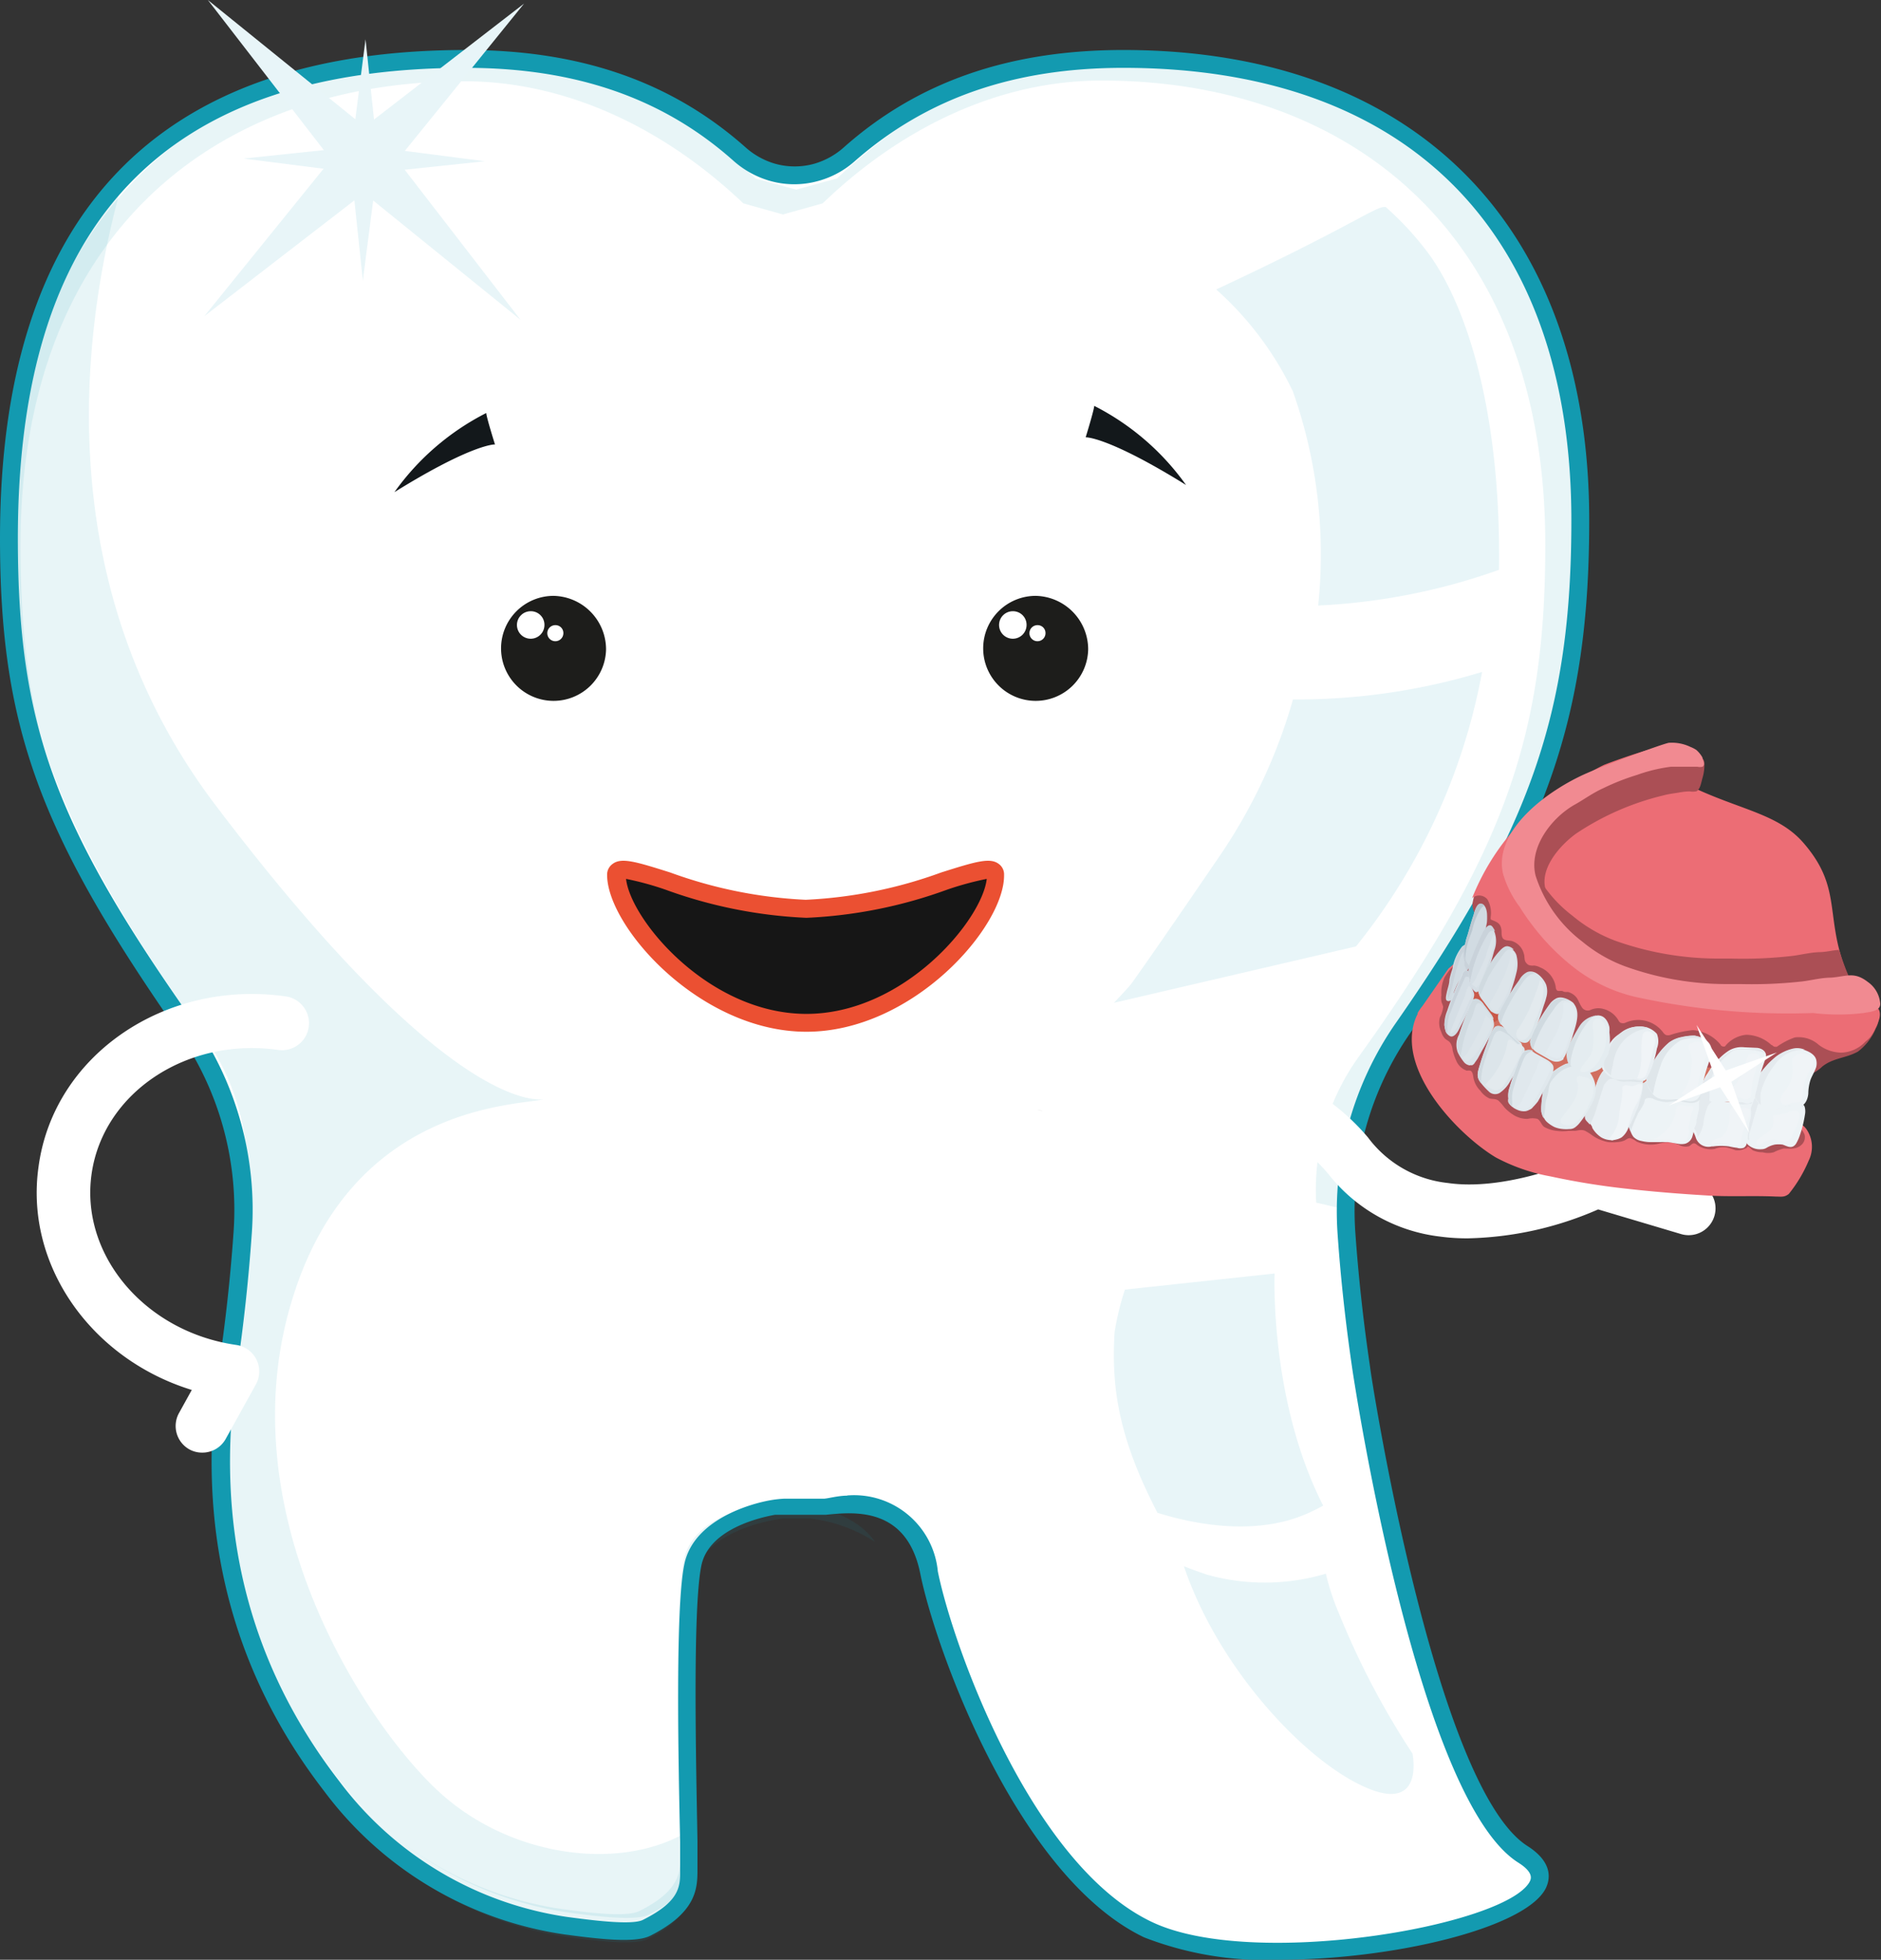 <svg id="Слой_2" data-name="Слой 2" xmlns="http://www.w3.org/2000/svg" xmlns:xlink="http://www.w3.org/1999/xlink" viewBox="0 0 105.34 109.75"><rect x="0" y="0" width="105.34" height="109.75" fill="#333333" stroke="none"/><defs><style>.cls-1,.cls-8{fill:none;}.cls-2{fill:#fff;}.cls-3{opacity:0.1;}.cls-4{fill:#139ab0;}.cls-5{fill:#e8f5f8;}.cls-6{fill:#d7d9d8;}.cls-7{fill:#13181b;}.cls-8{stroke:#e4eaea;stroke-linecap:round;stroke-miterlimit:10;stroke-width:3px;}.cls-9{fill:#161616;}.cls-10{fill:#eb5032;}.cls-11{fill:#1d1d1b;}.cls-12{fill:#ec6d75;}.cls-13{fill:#c95949;}.cls-14{fill:#ab4f55;}.cls-15{clip-path:url(#clip-path);}.cls-16{fill:#dde3e8;}.cls-17{fill:#dee4e9;}.cls-18{fill:#e0e5ea;}.cls-19{fill:#e1e6eb;}.cls-20{fill:#e2e7ec;}.cls-21{fill:#e3e8ec;}.cls-22{fill:#e4e9ed;}.cls-23{fill:#e5eaee;}.cls-24{fill:#e6ebef;}.cls-25{fill:#e8ecf0;}.cls-26{fill:#e9edf1;}.cls-27{fill:#eaeef2;}.cls-28{fill:#ebeff3;}.cls-29{fill:#ecf0f3;}.cls-30{fill:#edf1f4;}.cls-31{fill:#eef2f5;}.cls-32{fill:#eff3f6;}.cls-33{fill:#f0f4f7;}.cls-34{fill:#f1f5f7;}.cls-35{fill:#f2f6f8;}.cls-36{fill:#f2f7f9;}.cls-37{fill:#f3f8fa;}.cls-38{fill:#f4f8fa;}.cls-39{fill:#f5f9fb;}.cls-40{fill:#f6fafb;}.cls-41{fill:#f7fbfc;}.cls-42{fill:#f7fbfd;}.cls-43{fill:#f8fcfd;}.cls-44{fill:#f9fdfe;}.cls-45{fill:#e6eaed;}.cls-46{fill:#f6fafc;}.cls-47{fill:#fafeff;}.cls-48{fill:#e8edf0;}.cls-49{fill:#e69285;}.cls-50{clip-path:url(#clip-path-2);}.cls-51{fill:#dce2e7;}.cls-52{fill:#ebeff2;}.cls-53{fill:#e4e8eb;}.cls-54{fill:#d1dbe2;}.cls-55{fill:#c9d2da;}.cls-56{fill:#d5dee5;}.cls-57{fill:#d16f60;}.cls-58{fill:#edf3f6;}.cls-59{fill:#e4eaee;}.cls-60{fill:#dfe6ea;}.cls-61{fill:#e9eff3;}.cls-62{fill:#e4ecf0;}.cls-63{fill:#d6dfe4;}.cls-64{fill:#d9e2e8;}.cls-65{fill:#d0dae0;}.cls-66{fill:#dce5ea;}.cls-67{fill:#e0e8ed;}.cls-68{clip-path:url(#clip-path-3);}.cls-69{clip-path:url(#clip-path-4);}.cls-70{fill:#bac7d0;}.cls-71{fill:#f18a91;}.cls-72{fill:#e8eff2;}.cls-73{fill:#e3ebf0;}.cls-74{fill:#e3eaee;}.cls-75{fill:#dde5ea;}.cls-76{fill:#dbe3e9;}</style><clipPath id="clip-path"><path class="cls-1" d="M92,50.52c-.19.29-.53.45-.67.77l-.06.17h-.06a3.86,3.86,0,0,0-.71,0l-.21.06-.15.07-.13.07,0,0h0v0a1.43,1.43,0,0,1-.45.12.72.72,0,0,1-.61-.29,2.35,2.35,0,0,0-.76-.66.9.9,0,0,1-.21-.23h0s0-.07,0-.09a2.15,2.15,0,0,0,.11-.9,1.73,1.73,0,0,1,0-.32,1.13,1.13,0,0,1,.17-.39l0,0,0,0a1.09,1.09,0,0,1,.17-.13l.08,0,.05,0,.19,0H89a1.55,1.55,0,0,1,.31,0l.32.08a.33.33,0,0,0,.17,0l.11-.05.29-.17.16-.1,0,0,0,0,.14-.07,0,0,.15,0a.61.61,0,0,1,.51.24c.08.11.14.42.24.55a1,1,0,0,0,.14.15s.19.16.22.19a1.5,1.5,0,0,1,.27.29.54.54,0,0,1,0,.11.27.27,0,0,1,0,.12.06.06,0,0,1,0,.06.34.34,0,0,1,0,.2A1.62,1.62,0,0,1,92,50.52Z"/></clipPath><clipPath id="clip-path-2"><path class="cls-1" d="M88.93,51.73s0,.08,0,.12l0,0a2.17,2.17,0,0,1-.76.18h-.41a1,1,0,0,0-.47.09l-.07,0a.74.74,0,0,1-1-.17,2.41,2.41,0,0,0-.67-.62.88.88,0,0,1-.25-.31,3.91,3.91,0,0,0-.1-.58.82.82,0,0,1,0-.31,1,1,0,0,1,.09-.41l0,0,0,0,0,0,0,0a.7.7,0,0,1,.21-.14l.19-.06.09,0a1.53,1.53,0,0,1,.43,0l.35,0,.19,0,.1-.06.27-.21.2-.16h0l.17-.11.09,0,.11,0a.72.72,0,0,1,.59.17c.11.1.24.4.37.5a.86.86,0,0,0,.18.14l.27.15a1.66,1.66,0,0,1,.34.25.55.55,0,0,1,.14.22s0,0,0,0a.54.54,0,0,1,0,.22,2.47,2.47,0,0,1-.14.41C89.34,51.19,89,51.4,88.93,51.73Z"/></clipPath><clipPath id="clip-path-3"><path class="cls-1" d="M93.35,47.61c-.2.28-.53.45-.67.76a1.34,1.34,0,0,0-.07.18h0a3.2,3.2,0,0,0-.72,0l-.21.06-.15.07-.13.07,0,0h0s0,0,0,0a1.09,1.09,0,0,1-.46.12.66.66,0,0,1-.6-.29,2.43,2.43,0,0,0-.76-.65,1,1,0,0,1-.22-.23h0a.3.3,0,0,1,0-.1,1.93,1.93,0,0,0,.1-.89,1.12,1.12,0,0,1,0-.32,1.11,1.11,0,0,1,.16-.39l0,0,0,0a.4.4,0,0,1,.16-.13l.09,0h0a.58.58,0,0,1,.19,0h.17a1.53,1.53,0,0,1,.3,0l.32.08a.55.55,0,0,0,.18,0l.1,0,.29-.17.17-.1,0,0,0,0,.14-.07h0a.41.41,0,0,1,.16,0,.55.55,0,0,1,.5.24c.09.11.15.42.25.54a1,1,0,0,0,.13.16l.23.18a1.48,1.48,0,0,1,.26.3.37.37,0,0,1,0,.11.42.42,0,0,1,0,.12V47a.48.48,0,0,1,0,.2A2.05,2.05,0,0,1,93.35,47.61Z"/></clipPath><clipPath id="clip-path-4"><path class="cls-1" d="M90.28,48.82l0,.12,0,0a2.17,2.17,0,0,1-.76.18H89a1.06,1.06,0,0,0-.46.1l-.08,0a.76.76,0,0,1-1-.17,2.17,2.17,0,0,0-.67-.62,1,1,0,0,1-.25-.32,3.78,3.78,0,0,0-.1-.57,1.63,1.63,0,0,1,0-.31,1.12,1.12,0,0,1,.1-.41v0l0-.05,0,0s0,0,0,0a.74.74,0,0,1,.21-.13l.19-.07.08,0a1.57,1.57,0,0,1,.43,0l.36,0a.36.36,0,0,0,.18,0l.1-.05.28-.21.2-.16h0l.17-.11L89,45.9l.11,0a.68.68,0,0,1,.59.17c.11.1.24.4.37.5l.18.14.27.15a1.25,1.25,0,0,1,.34.25.62.62,0,0,1,.15.21s0,0,0,.05a.41.41,0,0,1,0,.22,1.53,1.53,0,0,1-.14.41C90.69,48.28,90.36,48.49,90.28,48.82Z"/></clipPath></defs><title>04 Протезирование</title><path class="cls-2" d="M43.93,84.41s-.36,0-.61.06c-1.1.19-4,.91-4.52,3.16-.64,2.8-.21,15.71-.21,16.78s.21,2.26-2.37,3.55c-.77.39-3.13.07-4.55-.13A20,20,0,0,1,18.6,100c-4.09-5.29-7.38-12.91-5.83-23.38.45-3,.69-5.57.84-7.6a17.9,17.9,0,0,0-3.17-11.53C2.62,46.37.5,40.64.5,30.14.5,9.3,12,3.3,26.1,3.3,31.61,3.3,37,4.66,41.41,8.61a4.67,4.67,0,0,0,1.87,1h0a4.63,4.63,0,0,0,2.45,0h0a4.67,4.67,0,0,0,1.87-1C52.06,4.66,57.4,3.3,62.91,3.3c14.14,0,25.6,7.67,25.6,25.84,0,10.5-2.12,17.23-9.94,28.39A17.84,17.84,0,0,0,75.4,69.06c.15,2,.38,4.56.84,7.6,0,0,3.55,23.67,9,27.17S71,111.22,64.3,108,53,92.86,52,88.05s-5.34-3.68-6.35-3.68C45.2,84.37,44.18,84.41,43.93,84.41Z"/><g class="cls-3"><path class="cls-4" d="M24.7,100.45c-4-3.58-12-15.47-8.38-27.53,3.28-11,12.48-11,14.11-11.35C29.22,61.66,24,60.86,12,45,2.27,32.06,4.75,17.09,7.15,9.19,3.09,13.62.6,20,.6,28.41.6,39.28,2.87,46.12,11.41,58a13.14,13.14,0,0,1,2.42,8.36c-.13,2.3-.35,5.45-1,9.56C11.33,86.4,14.61,94,18.7,99.31a20.1,20.1,0,0,0,13.07,7.79c1.42.19,3.78.51,4.55.13,2.58-1.29,2.37-2.48,2.37-3.55,0-.16,0-.61,0-1.22C35,104.82,28.79,104.11,24.7,100.45Z"/></g><g class="cls-3"><path class="cls-4" d="M75.38,67.74a13.14,13.14,0,0,1,2.42-8.36c8.54-11.89,10.81-18.73,10.81-29.6C88.61,11.6,77.15,2.94,63,2.94c-5.85,0-11.5,2.65-16.12,7.05l-2.29.63L42.32,10c-4.62-4.4-10.27-7-16.12-7C12.06,2.94.6,11.6.6,29.78c0,10.87,2.27,17.71,10.81,29.6a13.14,13.14,0,0,1,2.42,8.36c-.13,2.3-.35,5.45-1,9.56-1.54,10.47,1.74,18.08,5.83,23.37a20.07,20.07,0,0,0,13.07,7.8c1.42.19,3.78.51,4.55.12,2.58-1.29,2.37-2.47,2.37-3.54s-.43-14,.21-16.78,5-3.23,5-3.23h1.51A8.44,8.44,0,0,1,49,86.35c-1.24-1.86-4.38-2.18-4.38-2.18H43.11s-4.17.42-4.8,3.13-.21,15.24-.21,16.28.21,2.19-2.29,3.44c-.75.38-3,.07-4.41-.12a19.45,19.45,0,0,1-12.69-7.56c-4-5.13-7.15-12.52-5.65-22.68.59-4,.8-7,.92-9.27a12.74,12.74,0,0,0-2.34-8.11C3.35,47.73,1.15,41.1,1.15,30.55c0-17.63,11.12-26,24.84-26,5.67,0,11.16,2.58,15.64,6.84l2.22.62,2.22-.62C50.54,7.09,56,4.51,61.7,4.51c13.72,0,24.84,8.41,24.84,26,0,10.55-2.2,17.18-10.49,28.73a12.74,12.74,0,0,0-2.34,8.11"/></g><path class="cls-5" d="M72.41,39.17A30.22,30.22,0,0,1,68.26,48c-2.51,3.68-4,5.83-4.88,7.06-.17.24-1,1.1-1,1.1L75.94,53A34.46,34.46,0,0,0,83,37.63,35.6,35.6,0,0,1,72.41,39.17Z"/><path class="cls-5" d="M74.25,88.13A13.47,13.47,0,0,0,75,90.39a44.75,44.75,0,0,0,4.1,7.81s.8,3.76-3.25,1.59c-3.3-1.77-7.72-6.66-9.55-12.08.39.16.82.31,1.28.47A12,12,0,0,0,74.25,88.13Z"/><path class="cls-5" d="M64.82,84.72c-2.18-4.21-2.59-7-2.4-10.12A15.09,15.09,0,0,1,63,72.22l8.38-.9s-.3,7.07,2.72,13c-.22.12-.43.23-.67.34C70.51,86.06,67,85.4,64.82,84.72Z"/><path class="cls-4" d="M71.61,109.75a18.77,18.77,0,0,1-7.53-1.25C57,105.12,52.4,92.4,51.54,88.14c-.75-3.77-3.7-3.47-5.28-3.31l-.58,0-1.11,0-.63,0c-.06,0-.33,0-.53,0-.85.15-3.66.79-4.12,2.79C38.76,90,39,99.53,39.06,103.1c0,.67,0,1.14,0,1.31v.23c0,1.08,0,2.43-2.65,3.77-.83.41-2.75.2-4.81-.08a20.46,20.46,0,0,1-13.43-8c-5.26-6.8-7.25-14.79-5.92-23.76.38-2.55.65-5,.83-7.57A17.37,17.37,0,0,0,10,57.82C2.16,46.59,0,40.64,0,30.14,0,12,8.78,2.8,26.1,2.8c6.4,0,11.51,1.78,15.64,5.44a4.27,4.27,0,0,0,1.67.93,4.07,4.07,0,0,0,2.19,0,4.27,4.27,0,0,0,1.67-.93C51.4,4.58,56.51,2.8,62.91,2.8,79.25,2.8,89,12.65,89,29.14c0,11-2.35,17.72-10,28.68A17.44,17.44,0,0,0,75.9,69c.18,2.54.45,5,.83,7.57,0,.23,3.59,23.48,8.81,26.81,1.49.95,1.26,1.93,1,2.42C85.33,108,78,109.75,71.61,109.75Zm-24.17-26A4.71,4.71,0,0,1,52.52,88c.83,4.12,5.21,16.43,12,19.64,5.63,2.67,19.76.23,21.14-2.25.07-.14.28-.51-.65-1.09-5.6-3.58-9.11-26.54-9.26-27.51-.38-2.58-.66-5.08-.84-7.65a18.47,18.47,0,0,1,3.26-11.85C85.71,46.48,88,39.92,88,29.14,88,13,78.86,3.8,62.91,3.8c-6.14,0-11,1.7-15,5.19a5.11,5.11,0,0,1-2.07,1.14,5,5,0,0,1-2.72,0A5.24,5.24,0,0,1,41.07,9C37.14,5.5,32.24,3.8,26.1,3.8,9.21,3.8,1,12.42,1,30.14c0,10.37,2,16,9.85,27.1A18.39,18.39,0,0,1,14.1,69.09c-.18,2.57-.45,5.07-.83,7.65-1.29,8.68.64,16.42,5.72,23a19.45,19.45,0,0,0,12.75,7.61c1.19.16,3.62.49,4.26.17,2.11-1.06,2.1-1.89,2.09-2.86v-.24c0-.17,0-.62,0-1.29-.08-3.6-.3-13.18.25-15.6S42,84.2,43.24,84a6.25,6.25,0,0,1,.66-.07h0l.61,0,1.14,0c.12,0,.28,0,.48,0S46.93,83.76,47.44,83.76Z"/><g class="cls-3"><path class="cls-4" d="M64.12,101.09"/></g><path class="cls-6" d="M58.39,62.21a1.5,1.5,0,0,1-.29-.05A2.2,2.2,0,0,1,58.39,62.21Z"/><path class="cls-7" d="M27.72,24.89s-1.23-.06-5.63,2.67a14.22,14.22,0,0,1,5.14-4.43C27.25,23.4,27.72,24.89,27.72,24.89Z"/><path class="cls-7" d="M60.8,24.49s1.22-.06,5.62,2.67a14.22,14.22,0,0,0-5.14-4.43C61.26,23,60.8,24.49,60.8,24.49Z"/><path class="cls-8" d="M76.34,58.11"/><polygon class="cls-5" points="11.64 0 18.54 8.93 11.44 17.71 20.38 10.81 29.15 17.91 22.25 8.97 29.35 0.2 20.42 7.1 11.64 0"/><polygon class="cls-5" points="20.32 15.71 21.1 9.67 27.15 9.03 21.11 8.25 20.47 2.2 19.7 8.24 13.64 8.88 19.68 9.65 20.32 15.71"/><path class="cls-2" d="M58.64,32.84a.83.83,0,1,0,.83-.83A.83.83,0,0,0,58.64,32.84Z"/><path class="cls-2" d="M57.5,33.32a.48.48,0,0,0,.48.48.47.47,0,0,0,.48-.48.48.48,0,0,0-.48-.48A.49.49,0,0,0,57.5,33.32Z"/><path class="cls-5" d="M79.74,13.86a16.92,16.92,0,0,0-2.13-2.26c-.47-.13-1.77,1-9.5,4.61a18.15,18.15,0,0,1,4.29,5.7,27.33,27.33,0,0,1,1.42,12,34.84,34.84,0,0,0,10.13-2C84.07,22.31,81.82,16.43,79.74,13.86Z"/><path class="cls-2" d="M11.32,81.35a1.47,1.47,0,0,1-.73-.19,1.5,1.5,0,0,1-.58-2l.73-1.32c-5.63-1.73-9.37-7-8.58-12.51C3,59.1,9.24,54.84,16,55.8a1.5,1.5,0,0,1-.42,3c-5.11-.73-9.8,2.39-10.45,6.94s3,8.85,8.1,9.58a1.5,1.5,0,0,1,1.1,2.21l-1.7,3.07A1.49,1.49,0,0,1,11.32,81.35Z"/><path class="cls-2" d="M82.2,69.35a11.26,11.26,0,0,1-1.56-.1,9.34,9.34,0,0,1-6.23-3.48,10,10,0,0,0-2.49-2.14A1.5,1.5,0,1,1,73.41,61a12.47,12.47,0,0,1,3.2,2.7,6.41,6.41,0,0,0,4.47,2.55c3,.44,6.72-1,7.47-1.4a1.5,1.5,0,0,1,.93-.25,1.86,1.86,0,0,1,.34.06L95,66.23a1.5,1.5,0,1,1-.86,2.88l-4.64-1.38A19.14,19.14,0,0,1,82.2,69.35Z"/><path class="cls-9" d="M55.77,49c0,2.48-4.75,8.27-10.61,8.27S34.54,51.49,34.54,49c0-1.25,5.31,1.89,10.62,1.89S55.77,47.76,55.77,49Z"/><path class="cls-10" d="M45.16,57.78C39.19,57.78,34,51.89,34,49a.73.73,0,0,1,.31-.62c.49-.37,1.29-.13,3.22.48a25.5,25.5,0,0,0,7.59,1.53,25.5,25.5,0,0,0,7.59-1.53c1.93-.61,2.73-.85,3.22-.48a.72.72,0,0,1,.3.62C56.27,51.89,51.13,57.78,45.16,57.78Zm-10.1-8.56c.26,2.31,4.64,7.56,10.1,7.56s9.84-5.25,10.1-7.56a17.14,17.14,0,0,0-2.21.6,26.31,26.31,0,0,1-7.89,1.58,26.38,26.38,0,0,1-7.9-1.58A16.66,16.66,0,0,0,35.06,49.22Z"/><path class="cls-11" d="M33.94,36.37a2.94,2.94,0,1,1-2.94-3A3,3,0,0,1,33.94,36.37Z"/><path class="cls-2" d="M30.49,35a.77.77,0,1,1-.77-.77A.76.76,0,0,1,30.49,35Z"/><path class="cls-2" d="M31.55,35.46a.45.45,0,1,1-.44-.45A.44.44,0,0,1,31.55,35.46Z"/><path class="cls-11" d="M60.94,36.37a2.94,2.94,0,1,1-2.94-3A3,3,0,0,1,60.94,36.37Z"/><path class="cls-2" d="M57.49,35a.77.77,0,1,1-.77-.77A.76.76,0,0,1,57.49,35Z"/><path class="cls-2" d="M58.55,35.46a.45.45,0,1,1-.44-.45A.44.44,0,0,1,58.55,35.46Z"/><path class="cls-12" d="M101.29,65a1.74,1.74,0,0,0-.13-1.77,1.2,1.2,0,0,0-.28-.27c-.15-.08-.19-.18-.36-.2l-.81-.07a1.75,1.75,0,0,1-.56-.05c-.24-.1-.48-.23-.72-.34l-1.64-.77L93,59.8,89.24,58l-3.18-1.49-1.91-.89a1.51,1.51,0,0,0-.26-.12,50.66,50.66,0,0,1,6.82-2.21.79.79,0,0,0,.45-1.2l-.74-1s-5,.28-8.31,2.3l-1,.86-1.45,2.09a3,3,0,0,0-.27.39l0,.06h0a2.06,2.06,0,0,0-.12.26c-1.09,2.87,2.38,6.5,4.5,7.77a10.39,10.39,0,0,0,3.06,1.06,41.07,41.07,0,0,0,4.26.69c1.5.17,3,.29,4.52.38,1.27.08,2.57,0,3.84.06.31,0,.48.05.73-.15A7.77,7.77,0,0,0,101.29,65Z"/><path class="cls-13" d="M92.06,51.31s1.13,2.17.81,2.81c-.68,1.37-10,4.46-10,4.46l-.95-3.06,3.29-3.06Z"/><path class="cls-14" d="M100.09,62.62a2.55,2.55,0,0,0-.61-.37,3,3,0,0,0-1-.06h-.91c-.69,0-1.38,0-2.08,0-1.51-.05-3-.12-4.53-.27a18.77,18.77,0,0,1-3.73-.63,4.55,4.55,0,0,1-.88-.37C84.93,60,82,57.08,82.57,55.49s6.44-3.27,9.11-4a.74.74,0,0,0,.42-1.15l-.7-1c-.43.12-.87.26-1.3.4-1,.33-2,.69-3,1.09a28.88,28.88,0,0,0-3.43,1.6,8.31,8.31,0,0,0-2.51,1.92,4.28,4.28,0,0,0-.26.38,2.08,2.08,0,0,0-.18,1,1.06,1.06,0,0,0,0,.31c0,.12.09.23.1.36a1.72,1.72,0,0,1-.18.57,1.14,1.14,0,0,0,.07.81,1,1,0,0,0,.19.36c.1.11.24.14.33.28a.85.85,0,0,1,.12.39,2.84,2.84,0,0,0,.19.56,1,1,0,0,0,.6.59.72.72,0,0,1,.21,0c.15.09.14.3.18.46a1.36,1.36,0,0,0,.37.66,1.29,1.29,0,0,0,.5.43c.18.06.34,0,.52.13a3.17,3.17,0,0,1,.34.39,2.5,2.5,0,0,0,.47.39,1.43,1.43,0,0,0,.82.24,1.13,1.13,0,0,1,.55,0c.18.1.22.34.38.45a1.74,1.74,0,0,0,.7.22,2.35,2.35,0,0,0,.65,0c.12,0,.24,0,.36,0s.37-.1.58,0a3,3,0,0,1,.38.24,2.33,2.33,0,0,0,.9.39,2.28,2.28,0,0,0,.52,0,1.29,1.29,0,0,0,.38-.08c.12-.05.2-.15.35-.14a1.09,1.09,0,0,1,.35.19,1.88,1.88,0,0,0,1.31.1,2.32,2.32,0,0,1,.46-.06,1.75,1.75,0,0,1,.6.14.73.73,0,0,0,.52.09c.12,0,.22-.2.35-.17a.29.29,0,0,1,.14.08,1.29,1.29,0,0,0,1,.23,1.24,1.24,0,0,1,.66-.08,4.58,4.58,0,0,1,.49.15.87.87,0,0,0,.55-.09c.06,0,.12-.06.14-.11s.26.2.29.21a1.29,1.29,0,0,0,.55.11,1.19,1.19,0,0,0,.62,0,2.83,2.83,0,0,1,.55-.21c.35,0,.7.07,1-.2a.58.58,0,0,0,.18-.58,1.08,1.08,0,0,0-.28-.39A5.63,5.63,0,0,0,100.09,62.62Z"/><g class="cls-15"><polygon class="cls-16" points="87.95 51.62 88 51.76 87.95 51.76 87.95 51.62"/><polygon class="cls-17" points="87.95 51.18 88.15 51.76 88 51.76 87.95 51.62 87.95 51.18"/><polygon class="cls-18" points="87.95 50.74 88.3 51.76 88.15 51.76 87.95 51.18 87.95 50.74"/><polygon class="cls-19" points="87.95 50.3 88.45 51.76 88.3 51.76 87.95 50.74 87.95 50.3"/><polygon class="cls-20" points="87.95 49.86 88.61 51.76 88.45 51.76 87.95 50.3 87.95 49.86"/><polygon class="cls-21" points="87.95 49.43 88.76 51.76 88.61 51.76 87.95 49.86 87.95 49.43"/><polygon class="cls-22" points="87.95 48.99 88.91 51.76 88.76 51.76 87.95 49.43 87.95 48.99"/><polygon class="cls-23" points="87.95 48.55 89.06 51.76 88.91 51.76 87.95 48.99 87.95 48.55"/><polygon class="cls-24" points="87.99 48.2 89.21 51.76 89.06 51.76 87.95 48.55 87.95 48.2 87.99 48.2"/><polygon class="cls-25" points="88.14 48.2 89.36 51.76 89.21 51.76 87.99 48.2 88.14 48.2"/><polygon class="cls-26" points="88.29 48.2 89.51 51.76 89.36 51.76 88.14 48.2 88.29 48.2"/><polygon class="cls-27" points="88.44 48.2 89.66 51.76 89.51 51.76 88.29 48.2 88.44 48.2"/><polygon class="cls-28" points="88.59 48.2 89.81 51.76 89.66 51.76 88.44 48.2 88.59 48.2"/><polygon class="cls-29" points="88.74 48.2 89.96 51.76 89.81 51.76 88.59 48.2 88.74 48.2"/><polygon class="cls-30" points="88.89 48.2 90.11 51.76 89.96 51.76 88.74 48.2 88.89 48.2"/><polygon class="cls-31" points="89.04 48.2 90.26 51.76 90.11 51.76 88.89 48.2 89.04 48.2"/><polygon class="cls-32" points="89.19 48.2 90.42 51.76 90.26 51.76 89.04 48.2 89.19 48.2"/><polygon class="cls-33" points="89.34 48.2 90.56 51.76 90.42 51.76 89.19 48.2 89.34 48.2"/><polygon class="cls-34" points="89.49 48.2 90.72 51.76 90.56 51.76 89.34 48.2 89.49 48.2"/><polygon class="cls-35" points="89.64 48.2 90.87 51.76 90.72 51.76 89.49 48.2 89.64 48.2"/><polygon class="cls-36" points="89.79 48.2 91.02 51.76 90.87 51.76 89.64 48.2 89.79 48.2"/><polygon class="cls-37" points="89.94 48.2 91.17 51.76 91.02 51.76 89.79 48.2 89.94 48.2"/><polygon class="cls-38" points="90.1 48.2 91.32 51.76 91.17 51.76 89.94 48.2 90.1 48.2"/><polygon class="cls-39" points="90.25 48.2 91.47 51.76 91.32 51.76 90.1 48.2 90.25 48.2"/><polygon class="cls-40" points="90.4 48.2 91.62 51.76 91.47 51.76 90.25 48.2 90.4 48.2"/><polygon class="cls-41" points="90.55 48.2 91.77 51.76 91.62 51.76 90.4 48.2 90.55 48.2"/><polygon class="cls-42" points="90.7 48.2 91.92 51.76 91.77 51.76 90.55 48.2 90.7 48.2"/><polygon class="cls-43" points="90.85 48.2 92.07 51.76 91.92 51.76 90.7 48.2 90.85 48.2"/><polygon class="cls-44" points="91 48.2 92.22 51.76 92.07 51.76 90.85 48.2 91 48.2"/><polygon class="cls-44" points="91.15 48.2 92.25 51.39 92.25 51.76 92.22 51.76 91 48.2 91.15 48.2"/><polygon class="cls-44" points="92.25 51.39 91.15 48.2 92.25 48.2 92.25 51.39"/></g><path class="cls-45" d="M89.67,51.06a1.06,1.06,0,0,0,.12-1,1.69,1.69,0,0,0-.92-.84l-.15-.07h0l-.08,0a1.52,1.52,0,0,0-.2.06.72.72,0,0,0-.2.14l0,0,0,0,0,0v0l0,0v0a3.16,3.16,0,0,1,0,.69,4.63,4.63,0,0,1,.09.49l0,0a2.35,2.35,0,0,1,.76.66.74.74,0,0,0,.37.26,1.11,1.11,0,0,1,.09-.31C89.47,51.28,89.58,51.18,89.67,51.06Z"/><path class="cls-46" d="M89.78,50.26a1.63,1.63,0,0,1-.44-.43,2,2,0,0,0-.44-.32,1.51,1.51,0,0,1-.47-.36.54.54,0,0,1-.13-.3.62.62,0,0,1,.32-.21l.19,0a2.1,2.1,0,0,1,.5,0,2.71,2.71,0,0,0,.49,0,3.37,3.37,0,0,0,.59-.25.92.92,0,0,1,.39-.14.61.61,0,0,1,.51.24c.08.11.15.42.24.54a1.07,1.07,0,0,0,.14.16s.19.16.22.19a1.5,1.5,0,0,1,.27.29.63.63,0,0,1,.08.23c0,.15-.1.26-.22.33a.46.46,0,0,1-.3.07l-.35-.06a2.35,2.35,0,0,0-.37-.05,1.08,1.08,0,0,0-.44,0l-.19.07c-.1,0-.21,0-.32.06A.5.5,0,0,1,89.78,50.26Z"/><path class="cls-47" d="M89.52,49.31a1.15,1.15,0,0,1,.26,0,.66.66,0,0,1,.24,0,2.72,2.72,0,0,1,.5.19l.09,0a.23.23,0,0,0,.16-.08,2.43,2.43,0,0,1,.14-.2.2.2,0,0,1,.09,0,.71.71,0,0,1,.5,0c.22.08.87.51.51.83a.54.54,0,0,1-.41.1,3.08,3.08,0,0,0-1.21-.06,1.31,1.31,0,0,1-.32.1.92.92,0,0,1-.33-.06c-.12-.05-.14-.13-.2-.25a.58.58,0,0,0-.38-.28l-.06,0C89.05,49.48,89.46,49.33,89.52,49.31Z"/><path class="cls-47" d="M89.83,49.21a1,1,0,0,0-.39,0,2.07,2.07,0,0,0-.25.15s-.14.12-.21.1a.44.44,0,0,1-.08-.1.69.69,0,0,0-.48-.29s0,0-.06,0a.06.06,0,0,1,0,0c0-.16.14-.25.26-.31a1.08,1.08,0,0,1,.43-.07,2.27,2.27,0,0,1,.52.09,1,1,0,0,0,.67-.14,3.6,3.6,0,0,1,.54-.31h.11a.59.59,0,0,1,.51.42,1.36,1.36,0,0,1,0,.17.67.67,0,0,0,.06.15s.05.07.05.11a1,1,0,0,0-.25,0,.41.41,0,0,0-.19,0c-.1,0-.19.07-.29.09s-.19-.05-.29-.07a.62.62,0,0,0-.35,0A1,1,0,0,1,89.83,49.21Z"/><path class="cls-2" d="M89.79,48.81l.48-.18a2.21,2.21,0,0,1,.52-.24.41.41,0,0,1,.45.23,2.13,2.13,0,0,0,.11.33,1.74,1.74,0,0,0-.45.06.67.67,0,0,1-.24,0,1.68,1.68,0,0,1-.24-.06.57.57,0,0,0-.25.06,1.21,1.21,0,0,1-.42.05,1.21,1.21,0,0,0-.19,0,2.13,2.13,0,0,0-.27.08,1.45,1.45,0,0,0-.22.09l0,0h0a.47.47,0,0,1-.13-.11.28.28,0,0,0-.1-.09c-.08,0-.15,0-.21-.11s.09-.2.16-.23l.14,0a1.18,1.18,0,0,1,.46,0A.79.79,0,0,0,89.79,48.81Z"/><path class="cls-2" d="M91.29,49.24a.89.89,0,0,1,.49.2c.09.08.32.21.25.37s-.39.15-.57.12a1.84,1.84,0,0,0-1,.06.81.81,0,0,1-.43.06.37.37,0,0,1-.22-.12.91.91,0,0,1-.09-.17.57.57,0,0,0-.16-.15c-.06,0-.14-.06-.13-.13s.06-.08.11-.1a1.06,1.06,0,0,1,.68.07,1.88,1.88,0,0,0,.39.16.49.49,0,0,0,.43-.22A.35.35,0,0,1,91.29,49.24Z"/><path class="cls-48" d="M91.47,51a.6.6,0,0,0-.14.26.72.72,0,0,1-.12.23,3.86,3.86,0,0,0-.71,0v0c0-.14-.14-.11-.24,0a1,1,0,0,0-.26.29,1.43,1.43,0,0,1-.45.12h0a.85.85,0,0,0,0-.17.85.85,0,0,1,.1-.19,1.15,1.15,0,0,0,.19-.46.72.72,0,0,1,.16-.47.22.22,0,0,1,.09-.07,1.21,1.21,0,0,1,.25-.08,1.42,1.42,0,0,1,.57-.09,3,3,0,0,1,.43.07,1.63,1.63,0,0,1,.37.13c.08.05.06.16,0,.24A1.38,1.38,0,0,1,91.47,51Z"/><path class="cls-17" d="M90.29,51.48l-.15.07-.13.07a.5.5,0,0,1,.22-.13Z"/><path class="cls-49" d="M90,51.62l0,0h0v0Z"/><g class="cls-50"><polygon class="cls-51" points="85.09 52.21 85.15 52.39 85.09 52.39 85.09 52.21"/><polygon class="cls-16" points="85.09 51.76 85.31 52.39 85.15 52.39 85.09 52.21 85.09 51.76"/><polygon class="cls-17" points="85.09 51.31 85.46 52.39 85.31 52.39 85.09 51.76 85.09 51.31"/><polygon class="cls-18" points="85.09 50.86 85.62 52.39 85.46 52.39 85.09 51.31 85.09 50.86"/><polygon class="cls-19" points="85.09 50.41 85.77 52.39 85.62 52.39 85.09 50.86 85.09 50.41"/><polygon class="cls-20" points="85.09 49.96 85.93 52.39 85.77 52.39 85.09 50.41 85.09 49.96"/><polygon class="cls-21" points="85.09 49.5 86.08 52.39 85.93 52.39 85.09 49.96 85.09 49.5"/><polygon class="cls-22" points="85.09 49.05 86.24 52.39 86.08 52.39 85.09 49.5 85.09 49.05"/><polygon class="cls-23" points="85.14 48.74 86.4 52.39 86.24 52.39 85.09 49.05 85.09 48.74 85.14 48.74"/><polygon class="cls-24" points="85.3 48.74 86.55 52.39 86.4 52.39 85.14 48.74 85.3 48.74"/><polygon class="cls-25" points="85.45 48.74 86.71 52.39 86.55 52.39 85.3 48.74 85.45 48.74"/><polygon class="cls-26" points="85.61 48.74 86.86 52.39 86.71 52.39 85.45 48.74 85.61 48.74"/><polygon class="cls-27" points="85.76 48.74 87.02 52.39 86.86 52.39 85.61 48.74 85.76 48.74"/><polygon class="cls-28" points="85.92 48.74 87.17 52.39 87.02 52.39 85.76 48.74 85.92 48.74"/><polygon class="cls-29" points="86.08 48.74 87.33 52.39 87.17 52.39 85.92 48.74 86.08 48.74"/><polygon class="cls-30" points="86.23 48.74 87.48 52.39 87.33 52.39 86.08 48.74 86.23 48.74"/><polygon class="cls-31" points="86.39 48.74 87.64 52.39 87.48 52.39 86.23 48.74 86.39 48.74"/><polygon class="cls-32" points="86.54 48.74 87.8 52.39 87.64 52.39 86.39 48.74 86.54 48.74"/><polygon class="cls-33" points="86.7 48.74 87.95 52.39 87.8 52.39 86.54 48.74 86.7 48.74"/><polygon class="cls-34" points="86.85 48.74 88.11 52.39 87.95 52.39 86.7 48.74 86.85 48.74"/><polygon class="cls-35" points="87.01 48.74 88.26 52.39 88.11 52.39 86.85 48.74 87.01 48.74"/><polygon class="cls-36" points="87.16 48.74 88.42 52.39 88.26 52.39 87.01 48.74 87.16 48.74"/><polygon class="cls-37" points="87.32 48.74 88.57 52.39 88.42 52.39 87.16 48.74 87.32 48.74"/><polygon class="cls-38" points="87.47 48.74 88.73 52.39 88.57 52.39 87.32 48.74 87.47 48.74"/><polygon class="cls-39" points="87.63 48.74 88.89 52.39 88.73 52.39 87.47 48.74 87.63 48.74"/><polygon class="cls-40" points="87.79 48.74 89.04 52.39 88.89 52.39 87.63 48.74 87.79 48.74"/><polygon class="cls-41" points="87.94 48.74 89.2 52.39 89.04 52.39 87.79 48.74 87.94 48.74"/><polygon class="cls-42" points="88.1 48.74 89.35 52.39 89.2 52.39 87.94 48.74 88.1 48.74"/><polygon class="cls-43" points="88.25 48.74 89.51 52.39 89.35 52.39 88.1 48.74 88.25 48.74"/><polygon class="cls-44" points="88.41 48.74 89.65 52.34 89.65 52.39 89.51 52.39 88.25 48.74 88.41 48.74"/><polygon class="cls-44" points="88.56 48.74 89.65 51.89 89.65 52.34 88.41 48.74 88.56 48.74"/><polygon class="cls-44" points="89.65 51.89 88.56 48.74 89.65 48.74 89.65 51.89"/></g><path class="cls-45" d="M86.39,52.23v0a1,1,0,0,1,.1-.49c.07-.13.19-.23.27-.35a1.09,1.09,0,0,0,.13-1,1.72,1.72,0,0,0-.92-.84l-.15-.07h0l-.09,0-.19.06a.7.7,0,0,0-.21.14l0,0,0,0,0,0,0,0a1,1,0,0,0-.09.41.82.82,0,0,0,0,.31,3.91,3.91,0,0,1,.1.58.88.88,0,0,0,.25.31,2.41,2.41,0,0,1,.67.62A.71.71,0,0,0,86.39,52.23Z"/><path class="cls-46" d="M87.07,50.93a1.9,1.9,0,0,1-.56-.36,2.49,2.49,0,0,0-.52-.25,2,2,0,0,1-.58-.28.72.72,0,0,1-.2-.29.68.68,0,0,1,.3-.25l.19-.07a3.27,3.27,0,0,1,.54,0,5.06,5.06,0,0,0,.52-.08,3.25,3.25,0,0,0,.57-.33,1,1,0,0,1,.39-.2.72.72,0,0,1,.59.17c.11.1.24.4.37.5a.86.86,0,0,0,.18.14l.27.15a1.66,1.66,0,0,1,.34.25.55.55,0,0,1,.14.22c.06.14-.06.27-.17.35a.47.47,0,0,1-.31.11,2.44,2.44,0,0,1-.38,0h-.41a1.44,1.44,0,0,0-.46.08,1.51,1.51,0,0,0-.18.09c-.11.05-.22.07-.33.11A.51.51,0,0,1,87.07,50.93Z"/><path class="cls-47" d="M86.61,50a1.11,1.11,0,0,1,.26-.07,1.09,1.09,0,0,1,.26,0,3.9,3.9,0,0,1,.57.13h.1A.23.23,0,0,0,88,50c0-.07.06-.15.11-.22a.24.24,0,0,1,.09-.06.77.77,0,0,1,.54,0c.25,0,1,.38.71.75a.55.55,0,0,1-.41.15,3.39,3.39,0,0,0-1.31.12,1.55,1.55,0,0,1-.32.14,1,1,0,0,1-.35,0c-.14,0-.19-.11-.27-.21a.63.63,0,0,0-.46-.22s0,0-.07,0S86.55,50.07,86.61,50Z"/><path class="cls-47" d="M86.91,49.9a1.16,1.16,0,0,0-.41.09,2,2,0,0,0-.23.18s-.12.14-.2.13-.07,0-.1-.08a.88.88,0,0,0-.58-.23.1.1,0,0,1-.07,0,0,0,0,0,1,0,0c0-.16.09-.27.21-.35a1.12,1.12,0,0,1,.44-.13,2.72,2.72,0,0,1,.57,0,1,1,0,0,0,.68-.24,4.39,4.39,0,0,1,.51-.37.59.59,0,0,1,.13,0,.68.68,0,0,1,.62.35s0,.1.08.16,0,.09.09.14.07,0,.08.09h-.28a.69.69,0,0,0-.2,0l-.29.14a.89.89,0,0,1-.32,0,.73.73,0,0,0-.36.08A.92.92,0,0,1,86.91,49.9Z"/><path class="cls-2" d="M86.79,49.51a3,3,0,0,0,.47-.25,1.88,1.88,0,0,1,.51-.31.48.48,0,0,1,.52.16,1.92,1.92,0,0,0,.18.31,1.83,1.83,0,0,0-.46.12.73.73,0,0,1-.25.08,2.06,2.06,0,0,1-.26,0,.82.82,0,0,0-.26.1,1.67,1.67,0,0,1-.44.11h-.2a1.31,1.31,0,0,0-.27.12,1.55,1.55,0,0,0-.22.12s0,0,0,0h0a.51.51,0,0,1-.16-.09.29.29,0,0,0-.12-.07.75.75,0,0,1-.25-.09c-.1-.07.06-.2.12-.24l.15-.05a1.34,1.34,0,0,1,.49,0A1.06,1.06,0,0,0,86.79,49.51Z"/><path class="cls-2" d="M88.47,49.72a1,1,0,0,1,.56.13c.11.06.38.16.34.33s-.38.2-.58.19a2,2,0,0,0-1.09.21.88.88,0,0,1-.44.12.48.48,0,0,1-.27-.09s-.08-.1-.13-.15a.37.37,0,0,0-.2-.12c-.07,0-.16-.05-.16-.12s0-.09.1-.11a1.21,1.21,0,0,1,.73,0,2.42,2.42,0,0,0,.45.1.5.5,0,0,0,.41-.27A.35.35,0,0,1,88.47,49.72Z"/><path class="cls-48" d="M88.91,51.66a.72.72,0,0,1,0,.21,2.17,2.17,0,0,1-.76.18,1.17,1.17,0,0,0,0-.11c-.07-.13-.16-.09-.26,0a.4.4,0,0,0-.1.12,1,1,0,0,0-.47.09l-.07,0a.69.69,0,0,1,0-.13,1,1,0,0,0,.1-.48.72.72,0,0,1,.07-.48l.08-.08c.08,0,.18-.08.26-.12a1.37,1.37,0,0,1,.59-.16h.46a1.42,1.42,0,0,1,.42.08c.1,0,.1.15.06.24a1.27,1.27,0,0,1-.23.34A.63.63,0,0,0,88.91,51.66Z"/><path class="cls-52" d="M86.08,52.58a1.21,1.21,0,0,0,0-.19l0-.27a1.5,1.5,0,0,1,0-.22,1.6,1.6,0,0,1,.18-.67c0-.08.14-.2.13-.29s-.09-.16-.16-.21a1.83,1.83,0,0,1-.24-.31.31.31,0,0,0-.29-.08l-.36,0a2.36,2.36,0,0,0-.52.09,2,2,0,0,1-.33.09.83.83,0,0,1-.47-.1c-.13-.05-.35.09-.45.17a.37.37,0,0,0-.16.17,1.2,1.2,0,0,0,0,.2,3,3,0,0,1-.08.66c0,.08,0,.14-.06.22a1.23,1.23,0,0,1,0,.19c0,.07,0,.14,0,.21,0,.26.24.61.39.8a.53.53,0,0,0,.49.22.53.53,0,0,0,.17,0,1.48,1.48,0,0,1,.72-.09,1.84,1.84,0,0,0,.66,0,2,2,0,0,0,.3-.14.46.46,0,0,0,.24-.4Z"/><path class="cls-53" d="M84.12,52.72a4,4,0,0,1,.29-1.14.42.42,0,0,0,0-.15.61.61,0,0,0,0-.12,1.85,1.85,0,0,0-.57-.64.86.86,0,0,0-.24-.11l-.08.06a.37.37,0,0,0-.16.17,1.2,1.2,0,0,0,0,.2,3,3,0,0,1-.08.66c0,.08,0,.14-.06.22a1.23,1.23,0,0,1,0,.19c0,.07,0,.14,0,.21,0,.26.24.61.39.8a.53.53,0,0,0,.49.22h.08A5.54,5.54,0,0,0,84.12,52.72Z"/><path class="cls-46" d="M86.32,50.91a.34.34,0,0,0,0-.11,2.57,2.57,0,0,0-1-.83c-.08,0-.14-.09-.23,0A.39.39,0,0,0,85,50a2.19,2.19,0,0,1-1.14.41.54.54,0,0,0-.41.29c0,.09,0,.1.09.11a.36.36,0,0,1,.25.1c.12.11.21.31.35.4a1.41,1.41,0,0,0,.42.22c.23,0,.35-.06.54-.14a2.6,2.6,0,0,1,.4-.1,2,2,0,0,1,.43,0C86.08,51.24,86.37,51.13,86.32,50.91Z"/><path class="cls-54" d="M81.89,53a2.61,2.61,0,0,0-.55,1.26,4.5,4.5,0,0,0-.17.6c0,.25-.1.49-.15.73s-.12.51.15.47a.52.52,0,0,0,.19-.11l0,0a1.52,1.52,0,0,0,.06-.32c0-.11.07-.22.11-.33a3,3,0,0,1,.54-.84.75.75,0,0,0,.2-.3c0-.18-.09-.33-.16-.48a1.14,1.14,0,0,1,0-.58c0-.07,0-.1,0-.16A.32.32,0,0,0,81.89,53Z"/><path class="cls-55" d="M82.32,54.08c0-.18-.09-.33-.16-.48a1.14,1.14,0,0,1,0-.58c0-.07,0-.1,0-.16a.32.32,0,0,0-.2.1,2.61,2.61,0,0,0-.55,1.26,4.5,4.5,0,0,0-.17.6c0,.25-.1.49-.15.73a.8.8,0,0,0,0,.38,4,4,0,0,0,.31-1,10,10,0,0,1,.39-1.32.79.79,0,0,1,.16-.3.8.8,0,0,1,0,.21l.07.4a.94.94,0,0,0,0,.16,2.18,2.18,0,0,1,.11.27A.77.77,0,0,0,82.32,54.08Z"/><path class="cls-56" d="M82.32,54.83v.08a1,1,0,0,0,.08.29l.1.3a.55.55,0,0,1,.06.22,1.2,1.2,0,0,1-.18.51c-.06.16-.15.32-.21.48-.13.32-.31.63-.47.95-.08.16-.29.48-.51.36a.51.51,0,0,1-.22-.24,1.61,1.61,0,0,1-.08-.38,2,2,0,0,1,.16-.8c.14-.45.32-.88.5-1.32.09-.21.19-.42.28-.64s.07-.22.15-.26.23,0,.29.13A.6.6,0,0,1,82.32,54.83Z"/><path class="cls-55" d="M80.89,57.4a1.61,1.61,0,0,0,.08.38.57.57,0,0,0,.08.13,2.24,2.24,0,0,0,0-.38,3.23,3.23,0,0,1,.08-.53c0-.12.08-.25.13-.37.23-.62.48-1.23.76-1.82,0-.08.08-.13.17-.11s.11.07.14.13a.6.6,0,0,0,0-.32c-.06-.12-.15-.21-.29-.13s-.11.18-.15.26-.19.43-.28.64c-.18.44-.36.87-.5,1.32A2,2,0,0,0,80.89,57.4Z"/><path class="cls-57" d="M92.87,54.12s-7.4,1.66-9.75,3.51a12.52,12.52,0,0,0,3.41,3.47c1.92,1.19,8.84,1.54,12.44,1.64Z"/><path class="cls-58" d="M100.79,61.66c.11.12.25.21.29.38a1,1,0,0,1,0,.39,6.62,6.62,0,0,1-.31,1.22,2.21,2.21,0,0,1-.16.35.47.47,0,0,1-.14.17c-.2.15-.43,0-.64-.07a1.63,1.63,0,0,0-.44,0,1.49,1.49,0,0,0-.44.17.56.56,0,0,1-.31.09,1,1,0,0,1-.66-.18.61.61,0,0,1-.19-.2,1.84,1.84,0,0,1-.17-.38.74.74,0,0,0-.12-.29s-.07-.05-.1-.09,0-.1-.09-.12,0-.07,0-.09a2.35,2.35,0,0,0,.11-.91,1.12,1.12,0,0,1,0-.32,1.05,1.05,0,0,1,.17-.39l0,0,0,0a.61.61,0,0,1,.16-.12l.08,0,0,0,.18,0h.17a.92.92,0,0,1,.29,0,1.6,1.6,0,0,1,.31.1h.17l.1,0,.28-.17.16-.09,0,0,0,0,.14-.06,0,0,.14,0a.56.56,0,0,1,.49.26c.09.14.08.35.18.48Z"/><path class="cls-59" d="M101.07,62a1.06,1.06,0,0,0-.28-.35l-.06-.07c-.1-.13-.09-.34-.18-.48a.56.56,0,0,0-.49-.26l-.14,0,0,0-.14.06,0,0,0,0-.16.09-.28.17-.1,0h-.17a1.6,1.6,0,0,0-.31-.1.92.92,0,0,0-.29,0h-.17l-.18,0,0,0s.11.2.11.23a.59.59,0,0,1,0,.29,3,3,0,0,1-.15.38,5.84,5.84,0,0,0-.15.6,4.37,4.37,0,0,0-.06.72c0,.13,0,.25,0,.37a.7.7,0,0,0,0,.14s.1.07.1.06a1,1,0,0,1,.06-.56c.12-.45.25-.89.38-1.33a.27.27,0,0,1,.06-.12.1.1,0,0,1,.12-.05s.06,0,.09.07a1,1,0,0,0,.51.26.64.64,0,0,0,.45-.05,2.81,2.81,0,0,1,.76-.18h.4A.64.64,0,0,0,101.07,62Z"/><path class="cls-58" d="M97.87,63.74c-.05.19,0,.4-.22.54a.58.58,0,0,1-.37,0,3.54,3.54,0,0,1-.45-.08,3.26,3.26,0,0,0-.88,0h-.09a.74.74,0,0,1-.89-.48,2.25,2.25,0,0,0-.45-.79,1.11,1.11,0,0,1-.14-.38,3.56,3.56,0,0,0,.08-.57,1.08,1.08,0,0,1,.07-.31,1,1,0,0,1,.22-.36,0,0,0,0,1,0,0l0,0,0,0,0,0a.73.73,0,0,1,.24-.07h.3a1.45,1.45,0,0,1,.41.1,4.47,4.47,0,0,1,.59.27.67.67,0,0,0,.21.09,1.23,1.23,0,0,0,.33,0,6.31,6.31,0,0,1,.76.07.51.51,0,0,1,.3,0,.43.43,0,0,1,.15.28,1.63,1.63,0,0,1-.07.82Z"/><path class="cls-59" d="M96.24,61.65a4,4,0,0,1,.5,0c.17,0,.33.11.5.16a1.89,1.89,0,0,0,.75,0c.1,0,.13,0,.12-.1A.34.34,0,0,0,98,61.7a.51.51,0,0,0-.3,0,6.31,6.31,0,0,0-.76-.07,1.23,1.23,0,0,1-.33,0,.67.67,0,0,1-.21-.09,4.47,4.47,0,0,0-.59-.27,1.45,1.45,0,0,0-.41-.1h-.3a.73.73,0,0,0-.24.07l0,0,0,0,0,0a0,0,0,0,0,0,0,1,1,0,0,0-.22.36,1.08,1.08,0,0,0-.07.31,3.56,3.56,0,0,1-.08.57,1.11,1.11,0,0,0,.14.38c.16.24.44.52.44.83a.22.22,0,0,0,.05-.08,1.78,1.78,0,0,0,.28-.72,3.43,3.43,0,0,1,.2-.84.77.77,0,0,1,.5-.48A1.06,1.06,0,0,1,96.24,61.65Z"/><path class="cls-58" d="M95,62.81l0-.07a1.83,1.83,0,0,0,.06-.25l.09-.4a2.87,2.87,0,0,0,0-.31,1.13,1.13,0,0,0,0-.32.2.2,0,0,0,0-.11.34.34,0,0,0-.09-.08.73.73,0,0,0-.5-.11l-.27.05a1,1,0,0,1-.24,0,1.59,1.59,0,0,1-.38-.07,2.64,2.64,0,0,0-.4-.12L93,61a1.5,1.5,0,0,1-.45-.24c-.11-.08-.21-.29-.37-.21l-.14.11-.08,0a.76.76,0,0,0-.17.23,2.06,2.06,0,0,0-.17.33l-.17.46a4.56,4.56,0,0,0-.18.52c0,.1-.09.19-.12.3s0,.16,0,.27,0,.22.06.33.08.21.13.32a1,1,0,0,0,.14.25.84.84,0,0,0,.46.23,2.12,2.12,0,0,0,.44.06l.26,0H93a1.47,1.47,0,0,1,.21,0l.21,0,.53.09a1,1,0,0,0,.43,0,.61.61,0,0,0,.39-.38,3.57,3.57,0,0,0,.11-.47C94.92,63.09,95,63,95,62.81Z"/><path class="cls-60" d="M95.22,61.44a.25.25,0,0,0-.14-.17.73.73,0,0,0-.5-.11l-.27.05a1,1,0,0,1-.24,0,1.59,1.59,0,0,1-.38-.07,2.64,2.64,0,0,0-.4-.12L93,61a1.5,1.5,0,0,1-.45-.24c-.11-.08-.21-.29-.37-.21l-.14.11-.08,0a.76.76,0,0,0-.17.23,2.06,2.06,0,0,0-.17.33l-.17.46a4.56,4.56,0,0,0-.18.52c0,.1-.09.19-.12.3s0,.16,0,.27,0,.22.06.33a1.78,1.78,0,0,0,.12.29c0-.09.15-.45.19-.55s.16-.37.25-.55a3.25,3.25,0,0,0,.3-.51c.05-.14,0-.27.24-.29s.32.09.48.13a2.36,2.36,0,0,0,.53.1c.22,0,.43-.07.64-.06s.5.11.76.11S95.26,61.62,95.22,61.44Z"/><path class="cls-61" d="M91.72,62.05a3.17,3.17,0,0,0-.17.38c-.11.25-.23.5-.36.74a1.18,1.18,0,0,1-.38.53,1.14,1.14,0,0,1-1.13,0,1.55,1.55,0,0,1-.51-.54c0-.08-.08-.16-.12-.24s-.23-.24-.27-.39a.76.76,0,0,1,0-.26,1.18,1.18,0,0,1,.16-.58,2.09,2.09,0,0,0,.37-.63c0-.13.07-.26.11-.4.12-.34.39-1,.84-.87h0c.09.06.18.15.29.13a2.12,2.12,0,0,0,.31-.14.9.9,0,0,1,.25-.08h.07a.49.49,0,0,1,.21.08,1.57,1.57,0,0,1,.38.35l.08.07a.42.42,0,0,1,.15.23,1.09,1.09,0,0,1,0,.22,3.2,3.2,0,0,1-.19,1.06A2.09,2.09,0,0,1,91.72,62.05Z"/><path class="cls-60" d="M91.89,60.6l.07,0c.09,0,.07-.08,0-.16a.59.59,0,0,0-.13-.18l-.08-.07a1.57,1.57,0,0,0-.38-.35.49.49,0,0,0-.21-.08h-.07a.9.9,0,0,0-.25.08,2.12,2.12,0,0,1-.31.14c-.11,0-.2-.07-.29-.13h0c-.45-.11-.72.53-.84.87,0,.14-.06.27-.11.4a2.09,2.09,0,0,1-.37.63,1.18,1.18,0,0,0-.16.58.76.76,0,0,0,0,.26c0,.15.18.26.27.39l0,0a3.2,3.2,0,0,0,.36-.85l.42-1.33a.92.92,0,0,1,.19-.25.35.35,0,0,1,.11-.1.46.46,0,0,1,.36,0,1,1,0,0,0,.49.13,3.25,3.25,0,0,1,.54,0A2,2,0,0,0,91.89,60.6Z"/><path class="cls-62" d="M89.29,61.5a1.58,1.58,0,0,0-.68-1.82,1.31,1.31,0,0,0-.93-.1,3.09,3.09,0,0,0-1,.71c-.24.22-.22.56-.27.85a6.39,6.39,0,0,0-.09.75,2.17,2.17,0,0,0,0,.36,1.07,1.07,0,0,0,.14.35.79.79,0,0,0,.19.25,1.82,1.82,0,0,0,.41.27,1.6,1.6,0,0,0,.48.11,1.9,1.9,0,0,0,.34,0,.52.52,0,0,0,.32-.09,1.42,1.42,0,0,0,.3-.3,4.37,4.37,0,0,0,.31-.44c.14-.22.27-.46.39-.69A2.14,2.14,0,0,1,89.29,61.5Z"/><path class="cls-63" d="M86.44,62.62a3.63,3.63,0,0,0,.1-.66c0-.29.14-.59.18-.89a2,2,0,0,1,.07-.35.72.72,0,0,1,.14-.24,2.11,2.11,0,0,1,.66-.6,2.28,2.28,0,0,1,.85-.22l.08,0a1.28,1.28,0,0,0-.84-.06,3.09,3.09,0,0,0-1,.71c-.24.22-.22.56-.27.85a6.39,6.39,0,0,0-.09.75,2.17,2.17,0,0,0,0,.36A1.16,1.16,0,0,0,86.44,62.62Z"/><path class="cls-64" d="M83,58.83l-.2.37c-.07.14-.17.25-.25.38l-.09.07a.16.16,0,0,1-.09,0h0a.19.19,0,0,1-.13,0A.52.52,0,0,1,82,59.5a3,3,0,0,1-.36-.56,1.2,1.2,0,0,1,.07-1c.13-.44.3-.85.46-1.27a2.9,2.9,0,0,1,.28-.65h0s0,0,0,0h0c.14-.16.36,0,.49.08a.9.9,0,0,1,.15.19c.13.16.25.33.37.49a1,1,0,0,1,.2.49.78.78,0,0,1,0,.22l-.15.37A10,10,0,0,1,83,58.83Z"/><path class="cls-65" d="M82.92,56.21a.77.77,0,0,1,.22.22l.34.45c0,.07.1.17.17.19a.94.94,0,0,0-.16-.3c-.12-.16-.24-.33-.37-.49a.9.9,0,0,0-.15-.19c-.13-.13-.35-.24-.49-.08h0s0,0,0,0h0a2.9,2.9,0,0,0-.28.65c-.16.42-.33.83-.46,1.27a1.2,1.2,0,0,0-.07,1,2.53,2.53,0,0,0,.13.22,8.11,8.11,0,0,1,.59-2.1,3.12,3.12,0,0,0,.15-.39,1.7,1.7,0,0,1,.1-.32.26.26,0,0,1,.15-.16A.29.29,0,0,1,82.92,56.21Z"/><path class="cls-66" d="M85.2,58.42l-.73-.67-.2-.17c-.18-.11-.46-.21-.61,0a2.33,2.33,0,0,0-.32.72c-.16.42-.32.85-.45,1.29s-.23.67,0,1a4,4,0,0,0,.48.53.5.5,0,0,0,.61.09,1.85,1.85,0,0,0,.61-.69,8.85,8.85,0,0,0,.65-1.21,2.08,2.08,0,0,0,.15-.39c0-.19,0-.23-.14-.35Z"/><path class="cls-65" d="M84.27,57.58c-.18-.11-.46-.21-.61,0a2.33,2.33,0,0,0-.32.72c-.16.42-.32.85-.45,1.29s-.23.67,0,1l.06.07a3.48,3.48,0,0,1,.1-.91,13.36,13.36,0,0,1,.47-1.39c.1-.24.2-.71.54-.62a1,1,0,0,1,.21.1,2.07,2.07,0,0,1,.38.28,3.08,3.08,0,0,0,.43.38.09.09,0,0,0,0-.06l-.65-.6Z"/><path class="cls-67" d="M85.85,62a.43.43,0,0,1-.2.15.65.65,0,0,1-.22.08.86.86,0,0,1-.39-.05,1.47,1.47,0,0,1-.28-.14l-.12-.1a.71.71,0,0,1-.17-.21.5.5,0,0,1,0-.21,1.37,1.37,0,0,1,.08-.66c.11-.41.27-.82.42-1.23A2.55,2.55,0,0,1,85.2,59s0,0,0,0h0a.54.54,0,0,1,.21-.16c.21-.09.37,0,.54.13l.7.39c.12.07.31.22.34.36a.51.51,0,0,1,0,.21c0,.13-.08.25-.13.37-.15.34-.34.66-.52,1l-.21.38A3.6,3.6,0,0,1,85.85,62Z"/><path class="cls-65" d="M84.69,62l0-.3a2.16,2.16,0,0,1,0-.44,1.73,1.73,0,0,1,.07-.31,14.54,14.54,0,0,1,.54-1.57,2.1,2.1,0,0,1,.13-.26.93.93,0,0,1,.14-.14,1.12,1.12,0,0,1,.29-.14.44.44,0,0,0-.39,0,.54.54,0,0,0-.21.16h0s0,0,0,0a2.55,2.55,0,0,0-.28.64c-.15.41-.31.82-.42,1.23a1.37,1.37,0,0,0-.08.66.5.5,0,0,0,0,.21.71.71,0,0,0,.17.21Z"/><path class="cls-2" d="M83.73,51.54c.06-.06,0-.14,0-.21s0-.1-.08-.13a.44.44,0,0,0-.15-.05.22.22,0,0,0-.2.1,1,1,0,0,0-.08.18s0,0-.06.08a.09.09,0,0,0,0,.11.27.27,0,0,0,.08.07l.08.05.09,0c.07,0,.1-.09.16-.14S83.69,51.59,83.73,51.54Z"/><path class="cls-2" d="M86.17,50.94c0-.08,0-.17-.08-.24a.66.66,0,0,0-.2-.24,2,2,0,0,1-.21-.1c-.15-.12-.37-.38-.59-.35s-.34.21-.48.33l0,0s0,.08,0,.1.05.08,0,.11-.08,0-.11,0-.1-.06-.11-.12,0-.05,0-.07a.11.11,0,0,0-.08,0,1.1,1.1,0,0,0-.36,0,.55.55,0,0,0-.28.09.2.2,0,0,0-.08.12c0,.15.12.17.22.22a1.16,1.16,0,0,1,.31.28.75.75,0,0,0,.27.23c.12.06.2,0,.33,0a.59.59,0,0,0,.14-.06.34.34,0,0,0,.1-.43s-.07-.07,0-.1a.07.07,0,0,1,.06,0h.25l0,0a.08.08,0,0,1,0,.09v.1c0,.09.11.12.18.15a.15.15,0,0,0,.1,0h.29C86,51.08,86.14,51.05,86.17,50.94Z"/><g class="cls-68"><polygon class="cls-16" points="89.3 48.7 89.35 48.84 89.3 48.84 89.3 48.7"/><polygon class="cls-17" points="89.3 48.27 89.5 48.84 89.35 48.84 89.3 48.7 89.3 48.27"/><polygon class="cls-18" points="89.3 47.83 89.65 48.84 89.5 48.84 89.3 48.27 89.3 47.83"/><polygon class="cls-19" points="89.3 47.39 89.8 48.84 89.65 48.84 89.3 47.83 89.3 47.39"/><polygon class="cls-20" points="89.3 46.95 89.95 48.84 89.8 48.84 89.3 47.39 89.3 46.95"/><polygon class="cls-21" points="89.3 46.51 90.1 48.84 89.95 48.84 89.3 46.95 89.3 46.51"/><polygon class="cls-22" points="89.3 46.08 90.25 48.84 90.1 48.84 89.3 46.51 89.3 46.08"/><polygon class="cls-23" points="89.3 45.64 90.4 48.84 90.25 48.84 89.3 46.08 89.3 45.64"/><polygon class="cls-24" points="89.33 45.29 90.55 48.84 90.4 48.84 89.3 45.64 89.3 45.29 89.33 45.29"/><polygon class="cls-25" points="89.48 45.29 90.7 48.84 90.55 48.84 89.33 45.29 89.48 45.29"/><polygon class="cls-26" points="89.63 45.29 90.86 48.84 90.7 48.84 89.48 45.29 89.63 45.29"/><polygon class="cls-27" points="89.78 45.29 91 48.84 90.86 48.84 89.63 45.29 89.78 45.29"/><polygon class="cls-28" points="89.93 45.29 91.16 48.84 91 48.84 89.78 45.29 89.93 45.29"/><polygon class="cls-29" points="90.08 45.29 91.31 48.84 91.16 48.84 89.93 45.29 90.08 45.29"/><polygon class="cls-30" points="90.23 45.29 91.46 48.84 91.31 48.84 90.08 45.29 90.23 45.29"/><polygon class="cls-31" points="90.39 45.29 91.61 48.84 91.46 48.84 90.23 45.29 90.39 45.29"/><polygon class="cls-32" points="90.54 45.29 91.76 48.84 91.61 48.84 90.39 45.29 90.54 45.29"/><polygon class="cls-33" points="90.69 45.29 91.91 48.84 91.76 48.84 90.54 45.29 90.69 45.29"/><polygon class="cls-34" points="90.84 45.29 92.06 48.84 91.91 48.84 90.69 45.29 90.84 45.29"/><polygon class="cls-35" points="90.99 45.29 92.21 48.84 92.06 48.84 90.84 45.29 90.99 45.29"/><polygon class="cls-36" points="91.14 45.29 92.36 48.84 92.21 48.84 90.99 45.29 91.14 45.29"/><polygon class="cls-37" points="91.29 45.29 92.51 48.84 92.36 48.84 91.14 45.29 91.29 45.29"/><polygon class="cls-38" points="91.44 45.29 92.66 48.84 92.51 48.84 91.29 45.29 91.44 45.29"/><polygon class="cls-39" points="91.59 45.29 92.81 48.84 92.66 48.84 91.44 45.29 91.59 45.29"/><polygon class="cls-40" points="91.74 45.29 92.97 48.84 92.81 48.84 91.59 45.29 91.74 45.29"/><polygon class="cls-41" points="91.89 45.29 93.12 48.84 92.97 48.84 91.74 45.29 91.89 45.29"/><polygon class="cls-42" points="92.04 45.29 93.27 48.84 93.12 48.84 91.89 45.29 92.04 45.29"/><polygon class="cls-43" points="92.19 45.29 93.42 48.84 93.27 48.84 92.04 45.29 92.19 45.29"/><polygon class="cls-44" points="92.34 45.29 93.57 48.84 93.42 48.84 92.19 45.29 92.34 45.29"/><polygon class="cls-44" points="92.5 45.29 93.59 48.47 93.59 48.84 93.57 48.84 92.34 45.29 92.5 45.29"/><polygon class="cls-44" points="93.59 48.47 92.5 45.29 93.59 45.29 93.59 48.47"/></g><path class="cls-45" d="M91,48.15a1.09,1.09,0,0,0,.13-1,1.72,1.72,0,0,0-.92-.84l-.16-.07H90l-.19.07a.6.6,0,0,0-.21.14l0,0,0,0,0,0,0,0s0,0,0,0v0a2.29,2.29,0,0,1,0,.69,2.81,2.81,0,0,1,.09.49l0,0a2.43,2.43,0,0,1,.76.65.67.67,0,0,0,.37.27.85.85,0,0,1,.09-.31A3,3,0,0,1,91,48.15Z"/><path class="cls-46" d="M91.12,47.34a1.59,1.59,0,0,1-.44-.42,2.18,2.18,0,0,0-.43-.32,1.68,1.68,0,0,1-.48-.36.73.73,0,0,1-.13-.31.66.66,0,0,1,.33-.2.58.58,0,0,1,.19,0,2,2,0,0,1,.49,0h.49a3.37,3.37,0,0,0,.59-.25.88.88,0,0,1,.4-.14.55.55,0,0,1,.5.24c.09.11.15.42.25.54a1,1,0,0,0,.13.16l.23.18a1.25,1.25,0,0,1,.26.3.58.58,0,0,1,.09.23c0,.15-.11.26-.22.33a.43.43,0,0,1-.31.06,2,2,0,0,1-.34-.05l-.38-.06a1.3,1.3,0,0,0-.44,0c-.06,0-.12.05-.18.06s-.22,0-.32.07A.45.45,0,0,1,91.12,47.34Z"/><path class="cls-47" d="M90.87,46.4a1.13,1.13,0,0,1,.25,0h.24a3.17,3.17,0,0,1,.51.2l.09,0a.19.19,0,0,0,.15-.07c.06-.06.09-.15.15-.2a.24.24,0,0,1,.08-.06.75.75,0,0,1,.51,0c.22.09.87.52.5.84a.52.52,0,0,1-.4.1,3,3,0,0,0-1.22-.06,1.19,1.19,0,0,1-.32.1.71.71,0,0,1-.32-.07c-.13,0-.15-.12-.21-.24a.58.58,0,0,0-.37-.28s-.05,0-.06,0S90.81,46.42,90.87,46.4Z"/><path class="cls-47" d="M91.17,46.3a1,1,0,0,0-.39,0,1.2,1.2,0,0,0-.24.15c-.06,0-.15.12-.21.09s-.06,0-.08-.09a.74.74,0,0,0-.49-.29l-.06,0v0c0-.16.14-.26.26-.31a1,1,0,0,1,.43-.07,2.28,2.28,0,0,1,.51.09,1,1,0,0,0,.67-.15,4.85,4.85,0,0,1,.54-.3h.12a.6.6,0,0,1,.51.42,1,1,0,0,0,0,.17.88.88,0,0,0,0,.15s0,.06.06.11a1.09,1.09,0,0,0-.26-.05.37.37,0,0,0-.18,0c-.1,0-.2.07-.3.09s-.19,0-.29-.07a.66.66,0,0,0-.34,0A.85.85,0,0,1,91.17,46.3Z"/><path class="cls-2" d="M91.13,45.9a4.68,4.68,0,0,0,.48-.18,1.81,1.81,0,0,1,.53-.24.39.39,0,0,1,.44.23,3,3,0,0,0,.11.32l-.45.06a.69.69,0,0,1-.24,0c-.08,0-.15,0-.23-.06a.58.58,0,0,0-.26.06,1.51,1.51,0,0,1-.42,0l-.18,0a1.52,1.52,0,0,0-.28.09,1,1,0,0,0-.22.09l0,0h0a.33.33,0,0,1-.13-.11.27.27,0,0,0-.1-.08.75.75,0,0,1-.21-.12c-.07-.08.09-.19.16-.22l.14,0a1.41,1.41,0,0,1,.46,0A.79.79,0,0,0,91.13,45.9Z"/><path class="cls-2" d="M92.64,46.33a.86.86,0,0,1,.48.2c.1.07.32.21.26.37s-.4.15-.57.11a1.8,1.8,0,0,0-1,.07.68.68,0,0,1-.42.05.34.34,0,0,1-.23-.11.91.91,0,0,1-.09-.17.39.39,0,0,0-.16-.15c-.06,0-.14-.06-.13-.13a.14.14,0,0,1,.12-.1,1,1,0,0,1,.67.06,1.76,1.76,0,0,0,.4.16c.18,0,.3-.08.42-.21A.36.36,0,0,1,92.64,46.33Z"/><path class="cls-48" d="M92.81,48.05a.62.62,0,0,0-.14.25.53.53,0,0,1-.11.24,3.2,3.2,0,0,0-.72,0v0c0-.14-.13-.12-.24,0a1.12,1.12,0,0,0-.25.28,1.09,1.09,0,0,1-.46.12h0c0-.06,0-.12.05-.18a.87.87,0,0,1,.1-.19,1,1,0,0,0,.18-.45.78.78,0,0,1,.16-.47l.09-.07a2,2,0,0,1,.26-.09,1.58,1.58,0,0,1,.57-.08,2,2,0,0,1,.42.07,1.16,1.16,0,0,1,.37.13c.09,0,.06.16,0,.24A1.38,1.38,0,0,1,92.81,48.05Z"/><path class="cls-17" d="M91.63,48.57l-.15.07-.13.07a.56.56,0,0,1,.22-.13Z"/><path class="cls-49" d="M91.35,48.71l0,0h0s0,0,0,0Z"/><g class="cls-69"><polygon class="cls-51" points="86.44 49.3 86.5 49.48 86.44 49.48 86.44 49.3"/><polygon class="cls-16" points="86.44 48.85 86.65 49.48 86.5 49.48 86.44 49.3 86.44 48.85"/><polygon class="cls-17" points="86.44 48.4 86.81 49.48 86.65 49.48 86.44 48.85 86.44 48.4"/><polygon class="cls-18" points="86.44 47.95 86.96 49.48 86.81 49.48 86.44 48.4 86.44 47.95"/><polygon class="cls-19" points="86.44 47.49 87.12 49.48 86.96 49.48 86.44 47.95 86.44 47.49"/><polygon class="cls-20" points="86.44 47.04 87.27 49.48 87.12 49.48 86.44 47.49 86.44 47.04"/><polygon class="cls-21" points="86.44 46.59 87.43 49.48 87.27 49.48 86.44 47.04 86.44 46.59"/><polygon class="cls-22" points="86.44 46.14 87.58 49.48 87.43 49.48 86.44 46.59 86.44 46.14"/><polygon class="cls-23" points="86.49 45.83 87.74 49.48 87.58 49.48 86.44 46.14 86.44 45.83 86.49 45.83"/><polygon class="cls-24" points="86.64 45.83 87.9 49.48 87.74 49.48 86.49 45.83 86.64 45.83"/><polygon class="cls-25" points="86.8 45.83 88.05 49.48 87.9 49.48 86.64 45.83 86.8 45.83"/><polygon class="cls-26" points="86.95 45.83 88.21 49.48 88.05 49.48 86.8 45.83 86.95 45.83"/><polygon class="cls-27" points="87.11 45.83 88.36 49.48 88.21 49.48 86.95 45.83 87.11 45.83"/><polygon class="cls-28" points="87.26 45.83 88.52 49.48 88.36 49.48 87.11 45.83 87.26 45.83"/><polygon class="cls-29" points="87.42 45.83 88.67 49.48 88.52 49.48 87.26 45.83 87.42 45.83"/><polygon class="cls-30" points="87.58 45.83 88.83 49.48 88.67 49.48 87.42 45.83 87.58 45.83"/><polygon class="cls-31" points="87.73 45.83 88.98 49.48 88.83 49.48 87.58 45.83 87.73 45.83"/><polygon class="cls-32" points="87.89 45.83 89.14 49.48 88.98 49.48 87.73 45.83 87.89 45.83"/><polygon class="cls-33" points="88.04 45.83 89.3 49.48 89.14 49.48 87.89 45.83 88.04 45.83"/><polygon class="cls-34" points="88.2 45.83 89.45 49.48 89.3 49.48 88.04 45.83 88.2 45.83"/><polygon class="cls-35" points="88.35 45.83 89.61 49.48 89.45 49.48 88.2 45.83 88.35 45.83"/><polygon class="cls-36" points="88.51 45.83 89.76 49.48 89.61 49.48 88.35 45.83 88.51 45.83"/><polygon class="cls-37" points="88.66 45.83 89.92 49.48 89.76 49.48 88.51 45.83 88.66 45.83"/><polygon class="cls-38" points="88.82 45.83 90.07 49.48 89.92 49.48 88.66 45.83 88.82 45.83"/><polygon class="cls-39" points="88.97 45.83 90.23 49.48 90.07 49.48 88.82 45.83 88.97 45.83"/><polygon class="cls-40" points="89.13 45.83 90.39 49.48 90.23 49.48 88.97 45.83 89.13 45.83"/><polygon class="cls-41" points="89.29 45.83 90.54 49.48 90.39 49.48 89.13 45.83 89.29 45.83"/><polygon class="cls-42" points="89.44 45.83 90.7 49.48 90.54 49.48 89.29 45.83 89.44 45.83"/><polygon class="cls-43" points="89.6 45.83 90.85 49.48 90.7 49.48 89.44 45.83 89.6 45.83"/><polygon class="cls-44" points="89.75 45.83 90.99 49.43 90.99 49.48 90.85 49.48 89.6 45.83 89.75 45.83"/><polygon class="cls-44" points="89.91 45.83 90.99 48.98 90.99 49.43 89.75 45.83 89.91 45.83"/><polygon class="cls-44" points="90.99 48.98 89.91 45.83 90.99 45.83 90.99 48.98"/></g><path class="cls-45" d="M87.74,49.31s0,0,0,0a.93.93,0,0,1,.11-.49,3,3,0,0,1,.27-.35,1.06,1.06,0,0,0,.12-1,1.66,1.66,0,0,0-.92-.84l-.15-.07h0l-.08,0-.19.07a.74.74,0,0,0-.21.13s0,0,0,0l0,0,0,.05v0a1.12,1.12,0,0,0-.1.41,1.63,1.63,0,0,0,0,.31,3.78,3.78,0,0,1,.1.57,1,1,0,0,0,.25.32,2.17,2.17,0,0,1,.67.62A.61.61,0,0,0,87.74,49.31Z"/><path class="cls-46" d="M88.42,48a1.85,1.85,0,0,1-.56-.36,2.57,2.57,0,0,0-.53-.25,1.92,1.92,0,0,1-.57-.29.65.65,0,0,1-.21-.28.59.59,0,0,1,.31-.25l.19-.07a2.37,2.37,0,0,1,.53,0l.52-.08a4.79,4.79,0,0,0,.58-.33.91.91,0,0,1,.39-.2.67.67,0,0,1,.58.17c.12.1.25.39.37.5l.18.14.27.15a1.25,1.25,0,0,1,.34.25.62.62,0,0,1,.15.21.34.34,0,0,1-.17.36.51.51,0,0,1-.31.11h-.79a1.26,1.26,0,0,0-.47.08l-.18.09-.32.1A.51.51,0,0,1,88.42,48Z"/><path class="cls-47" d="M88,47.13a.9.9,0,0,1,.27-.07,1,1,0,0,1,.25,0,3.73,3.73,0,0,1,.58.12.16.16,0,0,0,.1,0,.2.2,0,0,0,.15-.09,1.51,1.51,0,0,1,.11-.22.27.27,0,0,1,.08-.07.91.91,0,0,1,.54,0c.26.06,1,.39.71.76a.59.59,0,0,1-.41.15,3.17,3.17,0,0,0-1.3.12,2.15,2.15,0,0,1-.32.13.87.87,0,0,1-.36,0c-.14,0-.18-.11-.26-.22a.77.77,0,0,0-.46-.22s-.06,0-.07,0S87.89,47.16,88,47.13Z"/><path class="cls-47" d="M88.25,47a.93.93,0,0,0-.4.09,1,1,0,0,0-.23.18c-.05,0-.13.14-.2.12a.18.18,0,0,1-.11-.08.88.88,0,0,0-.57-.22l-.07,0a.08.08,0,0,1,0,0c-.05-.15.1-.27.21-.34a1.17,1.17,0,0,1,.45-.13,2.65,2.65,0,0,1,.56,0,1.06,1.06,0,0,0,.69-.24,3.17,3.17,0,0,1,.51-.37.5.5,0,0,1,.12,0,.69.69,0,0,1,.63.34l.08.16a1.09,1.09,0,0,0,.08.15s.07,0,.09.09a1.34,1.34,0,0,0-.28,0,.64.64,0,0,0-.2,0,2.71,2.71,0,0,1-.3.13c-.1,0-.21,0-.32,0a.66.66,0,0,0-.36.08A1.36,1.36,0,0,1,88.25,47Z"/><path class="cls-2" d="M88.13,46.59a4.16,4.16,0,0,0,.47-.24,1.94,1.94,0,0,1,.51-.31.47.47,0,0,1,.52.16,3.21,3.21,0,0,0,.19.31,1.91,1.91,0,0,0-.47.12,1,1,0,0,1-.25.08,2.3,2.3,0,0,1-.26,0,.8.8,0,0,0-.26.09,1.32,1.32,0,0,1-.43.12.66.66,0,0,0-.2,0,1.39,1.39,0,0,0-.28.12.88.88,0,0,0-.21.12l0,0h0a.75.75,0,0,1-.15-.09.33.33,0,0,0-.13-.07.7.7,0,0,1-.24-.09c-.11-.07.05-.2.12-.24l.14,0a1.38,1.38,0,0,1,.49,0A1,1,0,0,0,88.13,46.59Z"/><path class="cls-2" d="M89.82,46.81a1,1,0,0,1,.55.13c.12.06.38.16.35.32s-.39.21-.58.2a2.07,2.07,0,0,0-1.1.21.76.76,0,0,1-.44.11.4.4,0,0,1-.26-.08.93.93,0,0,1-.13-.15.63.63,0,0,0-.2-.13c-.07,0-.17,0-.17-.11s0-.09.1-.11a1.21,1.21,0,0,1,.73,0,2.52,2.52,0,0,0,.46.1.49.49,0,0,0,.4-.28A.4.4,0,0,1,89.82,46.81Z"/><path class="cls-48" d="M90.26,48.75a.51.51,0,0,1-.06.21,2.17,2.17,0,0,1-.76.18s0-.08,0-.11-.17-.1-.27,0l-.1.12a1.06,1.06,0,0,0-.46.1l-.08,0a.75.75,0,0,1,.06-.13,1.15,1.15,0,0,0,.1-.48.66.66,0,0,1,.07-.48.2.2,0,0,1,.08-.08,1,1,0,0,1,.26-.12,1.49,1.49,0,0,1,.58-.17,3.69,3.69,0,0,1,.47,0,1.56,1.56,0,0,1,.42.08c.09,0,.09.15.06.23a1.36,1.36,0,0,1-.24.35A.51.51,0,0,0,90.26,48.75Z"/><path class="cls-52" d="M87.43,49.67a1.23,1.23,0,0,0,0-.19l0-.27c0-.07,0-.15,0-.22a1.6,1.6,0,0,1,.18-.67.84.84,0,0,0,.13-.29.4.4,0,0,0-.16-.22,1.17,1.17,0,0,1-.24-.3.33.33,0,0,0-.3-.08l-.35,0a3,3,0,0,0-.52.1l-.34.09a.85.85,0,0,1-.47-.1c-.13,0-.34.09-.45.16a.4.4,0,0,0-.18.38,4.62,4.62,0,0,1-.08.65,1,1,0,0,0-.06.23,1.25,1.25,0,0,1,0,.19c0,.07,0,.14,0,.21a1.47,1.47,0,0,0,.39.8.54.54,0,0,0,.49.22.58.58,0,0,0,.18,0,1.43,1.43,0,0,1,.71-.09,1.83,1.83,0,0,0,.66,0,2.75,2.75,0,0,0,.3-.14.56.56,0,0,0,.22-.24A.41.41,0,0,0,87.43,49.67Z"/><path class="cls-53" d="M85.47,49.8a3.81,3.81,0,0,1,.28-1.14.24.24,0,0,0,0-.15.25.25,0,0,0,0-.11,1.87,1.87,0,0,0-.58-.64.86.86,0,0,0-.24-.11l-.08.05a.4.4,0,0,0-.18.38,4.62,4.62,0,0,1-.08.65,1,1,0,0,0-.06.23,1.25,1.25,0,0,1,0,.19c0,.07,0,.14,0,.21a1.47,1.47,0,0,0,.39.8.54.54,0,0,0,.49.22h.08A5.51,5.51,0,0,0,85.47,49.8Z"/><path class="cls-46" d="M87.67,48a.3.3,0,0,0-.06-.11,2.5,2.5,0,0,0-1-.83c-.07,0-.14-.09-.23-.05a.28.28,0,0,0-.09.07,2.2,2.2,0,0,1-1.15.42.53.53,0,0,0-.41.28c0,.09,0,.1.09.11a.38.38,0,0,1,.25.11c.13.11.21.3.36.39a1.66,1.66,0,0,0,.41.23c.23.05.35-.06.54-.15s.27,0,.4-.09a2.08,2.08,0,0,1,.43,0C87.42,48.33,87.72,48.21,87.67,48Z"/><path class="cls-52" d="M85.27,49.89a6.12,6.12,0,0,1,0-.85c0-.16.06-.63-.22-.39a1,1,0,0,0-.25.25c0,.09,0,.18-.17.18a1,1,0,0,1-.17,0,.93.93,0,0,0-.42.15c-.07,0-.15.12-.23.1s-.14-.12-.22-.08-.15.33-.17.4a5.86,5.86,0,0,0-.21.9c0,.13,0,.24.07.31l.41.18a3.36,3.36,0,0,0,.42.22,1,1,0,0,0,.48,0,1.17,1.17,0,0,0,.49,0,.64.64,0,0,0,.33-.65c0-.1-.07-.2-.1-.3A1.77,1.77,0,0,1,85.27,49.89Z"/><path class="cls-14" d="M94.64,45.28h0a.81.81,0,0,0-.14-.37l-.73-1.05a43.11,43.11,0,0,0-8.59,3.51l-1,.83a4.93,4.93,0,0,0-1.12,1,3.07,3.07,0,0,0-.6,1.43,1.13,1.13,0,0,0,.06.36,2.14,2.14,0,0,1,.13,1.09,1.46,1.46,0,0,0,.24.89A8.6,8.6,0,0,0,84,54.87a11.78,11.78,0,0,0,3,2.75,7.3,7.3,0,0,0,1.06.5,22,22,0,0,0,4.16,1.11c1.65.32,3.31.55,5,.73.91.1,1.81.18,2.72.25l.68,0a2.21,2.21,0,0,0,.63,0,2,2,0,0,0,.8-.48c.61-.49,1.35-.47,2-.84a3.1,3.1,0,0,0,1-1.3,1.28,1.28,0,0,0,.16-.6c0-.2-.09-.43-.31-.47s-.42.26-.72-.08c-.16-.17-.31-.36-.47-.54l-1.08-1.27-2.55-3-4.59-5.38Z"/><path class="cls-46" d="M85.31,48.69h0a2.53,2.53,0,0,0-.13-.22c-.1-.13-.23-.32-.41-.27s-.26.18-.4.28-.29.09-.43.18a.94.94,0,0,0-.36.51.14.14,0,0,0,0,.11c0,.05.06.08.1.11a.52.52,0,0,0,.57-.12.23.23,0,0,1,.08-.09c.08,0,.19,0,.29,0a.28.28,0,0,0,.17-.07C84.9,49,85.12,48.44,85.31,48.69Z"/><path class="cls-54" d="M83.28,51.29c0-.28-.07-.59-.3-.67h0c-.28-.09-.41.47-.46.64-.13.37-.23.76-.34,1.13a2.34,2.34,0,0,0-.08,1.41,1.27,1.27,0,0,0,.18.29l0,.05c.13,0,.23-.25.26-.33A11.08,11.08,0,0,0,83,52.66a5.59,5.59,0,0,0,.27-1A3.11,3.11,0,0,0,83.28,51.29Z"/><path class="cls-70" d="M82.06,53.69c0-.27.06-.54.12-.8s.18-.53.27-.8a3.72,3.72,0,0,1,.49-1.22s.08-.1.14-.12h.07a.29.29,0,0,0-.17-.14h0c-.28-.09-.41.47-.46.64-.13.37-.23.76-.34,1.13A2.54,2.54,0,0,0,82.06,53.69Z"/><path class="cls-56" d="M83.61,52a1.48,1.48,0,0,1,.07,1.24c-.09.34-.19.68-.3,1s-.28.66-.43,1c-.06.13-.17.42-.36.29a.83.83,0,0,1-.27-.55,2.28,2.28,0,0,1-.09-.51,1.51,1.51,0,0,1,.09-.47A15.1,15.1,0,0,1,83,52.37C83.06,52.18,83.37,51.57,83.61,52Z"/><path class="cls-55" d="M83.63,52.14h.08c0-.06-.06-.13-.1-.2-.24-.38-.55.23-.64.42a15.1,15.1,0,0,0-.65,1.56,1.51,1.51,0,0,0-.09.47,2.28,2.28,0,0,0,.09.51.36.36,0,0,0,0,.1,7.74,7.74,0,0,1,1-2.69C83.4,52.19,83.48,52.1,83.63,52.14Z"/><path class="cls-58" d="M100.31,61.9a2.46,2.46,0,0,0-.56.15,1.27,1.27,0,0,1-.83.1,1.22,1.22,0,0,1-.49-.44,1.29,1.29,0,0,1-.27-.61,1.54,1.54,0,0,1,.17-.59,2.45,2.45,0,0,1,.34-.5,4.78,4.78,0,0,1,.8-.82,2.54,2.54,0,0,1,.91-.43,1.06,1.06,0,0,1,.53,0c.3.08.71.25.8.58a.86.86,0,0,1,0,.42c-.09.27-.26.53-.33.75a2.68,2.68,0,0,0-.11.68c0,.26-.14.72-.46.75a.89.89,0,0,1-.23,0Z"/><path class="cls-59" d="M99.18,59.92a3.73,3.73,0,0,1,.28-.38,1.93,1.93,0,0,1,1.64-.75l-.19-.06a1.06,1.06,0,0,0-.53,0,2.54,2.54,0,0,0-.91.43,4.78,4.78,0,0,0-.8.82,2.45,2.45,0,0,0-.34.5,1.54,1.54,0,0,0-.17.59,1.29,1.29,0,0,0,.27.61,1.68,1.68,0,0,0,.18.21.29.29,0,0,1,0-.09,2.21,2.21,0,0,1,0-.63A4.1,4.1,0,0,1,99.18,59.92Z"/><path class="cls-58" d="M98.34,58.68c.31,0,.66.22.54.58s-.25.7-.34,1.06-.17.73-.26,1.09c0,.18-.22.41-.43.39s-.2-.07-.31-.08l-.25,0a1.73,1.73,0,0,0-.68,0,1.33,1.33,0,0,1-.9-.08.71.71,0,0,1-.42-.72,1.76,1.76,0,0,1,.34-.81,3.79,3.79,0,0,1,.68-.86,3.06,3.06,0,0,1,.49-.4,1.36,1.36,0,0,1,.88-.2Z"/><path class="cls-59" d="M98.86,59a.59.59,0,0,0-.52-.27l-.66,0a1.36,1.36,0,0,0-.88.2,3.06,3.06,0,0,0-.49.4,3.79,3.79,0,0,0-.68.86,1.76,1.76,0,0,0-.34.81.71.71,0,0,0,.42.72h0c.07-.32,0-.67.06-1A2.41,2.41,0,0,1,96,60a3.31,3.31,0,0,1,1-1.12c.22-.16.48-.09.74-.1a3.06,3.06,0,0,1,1,.16Z"/><path class="cls-58" d="M94.2,58.09a1.76,1.76,0,0,0-.72.3,3.58,3.58,0,0,0-.51.52,4.15,4.15,0,0,0-.69,1.25,1.11,1.11,0,0,0-.08.3,1.07,1.07,0,0,0,.26.66.85.85,0,0,0,.6.44,3.6,3.6,0,0,0,.8,0c.41,0,1,.31,1.28-.11a.92.92,0,0,0,.15-.43,3.48,3.48,0,0,1,.1-.44,8.19,8.19,0,0,1,.23-.85,1.72,1.72,0,0,0,.07-.21,1.23,1.23,0,0,0,.15-.83.72.72,0,0,0-.24-.39,1,1,0,0,0-.23-.13A1.55,1.55,0,0,0,94.9,58,2.77,2.77,0,0,0,94.2,58.09Z"/><path class="cls-60" d="M95.6,58.27a1,1,0,0,0-.23-.13A1.55,1.55,0,0,0,94.9,58a2.77,2.77,0,0,0-.7.07,1.76,1.76,0,0,0-.72.3,3.58,3.58,0,0,0-.51.52,4.15,4.15,0,0,0-.69,1.25,1.11,1.11,0,0,0-.08.3,1.07,1.07,0,0,0,.26.66.91.91,0,0,0,.11.16,10.41,10.41,0,0,1,.49-1.76,2.54,2.54,0,0,1,1.07-1.24,2.15,2.15,0,0,1,1.48,0Z"/><path class="cls-61" d="M90.63,57.94l.16-.12a1.59,1.59,0,0,1,1-.33,1.21,1.21,0,0,1,1,.41,1.11,1.11,0,0,1,0,.82,6.54,6.54,0,0,1-.32,1.15,3.92,3.92,0,0,1-.29.58c-.07.1-.18.09-.29.07s-.27-.05-.4-.07a5.11,5.11,0,0,1-1,0,1.38,1.38,0,0,1-.74-.56.53.53,0,0,1,0-.46c.06-.18.17-.34.22-.51a2.19,2.19,0,0,1,.15-.43A1.66,1.66,0,0,1,90.63,57.94Z"/><path class="cls-62" d="M90.13,57.81a1.47,1.47,0,0,0,0-.29c-.1-.42-.37-.76-.83-.62a1.27,1.27,0,0,0-.79.56c-.21.33-.39.68-.57,1a1.23,1.23,0,0,0-.06,1.09l.13.18.2.25c.27.34.85.09,1.17,0a1.3,1.3,0,0,0,.26-.14,1,1,0,0,0,.3-.47c0-.16.13-.3.16-.46A3.58,3.58,0,0,0,90.13,57.81Z"/><path class="cls-63" d="M89.25,56.9a1.27,1.27,0,0,0-.79.56c-.21.33-.39.68-.57,1a1.23,1.23,0,0,0-.06,1.09l.13.18,0,0a1.82,1.82,0,0,1,0-.33,4.57,4.57,0,0,1,.91-2.09,1.18,1.18,0,0,1,.55-.46h.14A.62.62,0,0,0,89.25,56.9Z"/><path class="cls-64" d="M83.46,54a4.36,4.36,0,0,1,.48-.65c.13-.14.32-.36.54-.3a.72.72,0,0,1,.44.43,1.93,1.93,0,0,1,0,1,10,10,0,0,1-.36,1.18A8,8,0,0,1,84,56.72l0,0h0c-.14.16-.36,0-.5-.08l-.15-.19c-.12-.16-.24-.33-.37-.49a1,1,0,0,1-.2-.49.79.79,0,0,1,0-.22c0-.13.09-.25.15-.37A5.55,5.55,0,0,1,83.46,54Z"/><path class="cls-65" d="M84.48,53c-.22-.06-.41.16-.54.3a4.36,4.36,0,0,0-.48.65,5.55,5.55,0,0,0-.5,1c-.06.12-.1.24-.15.37a.79.79,0,0,0,0,.22.67.67,0,0,0,.07.24c.16-.36.31-.75.49-1.1a12.27,12.27,0,0,1,.79-1.19.9.9,0,0,1,.28-.3.5.5,0,0,1,.34,0A.54.54,0,0,0,84.48,53Z"/><path class="cls-66" d="M84.11,57.42a4.68,4.68,0,0,0,.72.69l.2.17c.18.11.45.21.61,0A2.26,2.26,0,0,0,86,57.6c.14-.36.28-.72.39-1.08s.15-.42.2-.64a1.22,1.22,0,0,0,0-.73c-.14-.35-.58-.85-1-.72a1,1,0,0,0-.45.42c-.13.2-.28.38-.4.58A10.18,10.18,0,0,0,84,56.64a.69.69,0,0,0-.11.36A.88.88,0,0,0,84.11,57.42Z"/><path class="cls-65" d="M85.55,54.43a1,1,0,0,0-.45.42c-.13.2-.28.38-.4.58A10.18,10.18,0,0,0,84,56.64a.69.69,0,0,0-.11.36,1,1,0,0,0,.16.39,2.57,2.57,0,0,1,.16-.54A9.46,9.46,0,0,1,85,55.42c.21-.29.59-1,1-.87h0A.65.65,0,0,0,85.55,54.43Z"/><path class="cls-67" d="M88.08,56.14c-.23-.18-.65-.38-.94-.22a1.17,1.17,0,0,0-.3.24,8.41,8.41,0,0,0-.74,1.16,4.93,4.93,0,0,0-.4.91.38.38,0,0,0,0,.18.66.66,0,0,0,.14.32.87.87,0,0,0,.27.23l.56.32a1.67,1.67,0,0,0,.23.12.63.63,0,0,0,.66-.08h0l0-.05a1.89,1.89,0,0,0,.23-.5c.08-.24.2-.47.27-.71.15-.55.48-1.29.1-1.82A.38.38,0,0,0,88.08,56.14Z"/><path class="cls-65" d="M87.45,56.05a.54.54,0,0,1,.41,0,.78.78,0,0,0-.72-.08,1.17,1.17,0,0,0-.3.24,8.41,8.41,0,0,0-.74,1.16,4.93,4.93,0,0,0-.4.91.38.38,0,0,0,0,.18.66.66,0,0,0,.14.32l0,0A7.34,7.34,0,0,1,87,56.55,1.59,1.59,0,0,1,87.45,56.05Z"/><path class="cls-2" d="M85.08,48.63a.18.18,0,0,0,0-.21c0-.05,0-.1-.08-.13a.39.39,0,0,0-.15-.06.3.3,0,0,0-.2.1,1.54,1.54,0,0,1-.08.19.24.24,0,0,0-.06.08.12.12,0,0,0,0,.1.2.2,0,0,0,.08.08l.09,0s0,0,.08,0,.11-.09.16-.13S85,48.68,85.08,48.63Z"/><path class="cls-2" d="M84.42,48.91v-.06c0-.13.1-.17.19-.25a.31.31,0,0,0,.09-.22v0a0,0,0,0,0,0,0,.08.08,0,0,0,0,0,1.24,1.24,0,0,1-.28.22.6.6,0,0,1-.22.09.3.3,0,0,0-.2.08.42.42,0,0,0-.11.15.85.85,0,0,0-.06.17.21.21,0,0,0,0,.17.14.14,0,0,0,.16.05s.07-.05.1-.08a.4.4,0,0,1,.12-.1.2.2,0,0,1,.08,0h.06C84.39,49.07,84.41,49,84.42,48.91Z"/><path class="cls-2" d="M87.51,48a.31.31,0,0,0-.07-.25,1.1,1.1,0,0,0-.2-.23c-.07,0-.15,0-.22-.11s-.37-.38-.58-.35a1.15,1.15,0,0,0-.49.33l0,0s0,.07,0,.1.06.08,0,.11-.07,0-.11,0a.25.25,0,0,1-.11-.12.17.17,0,0,0,0-.07.11.11,0,0,0-.08,0,1.5,1.5,0,0,0-.37,0,.65.65,0,0,0-.27.08.22.22,0,0,0-.09.12c0,.15.13.17.22.22a1.07,1.07,0,0,1,.31.29,1.22,1.22,0,0,0,.27.23.38.38,0,0,0,.33,0l.15,0a.35.35,0,0,0,.09-.43s-.07-.07,0-.11a.07.07,0,0,1,.06,0h.25l.06,0a.14.14,0,0,1,0,.09.34.34,0,0,0,0,.1c0,.09.1.11.17.15s.05,0,.1,0l.29,0C87.34,48.17,87.48,48.14,87.51,48Z"/><path class="cls-12" d="M104.56,56.56a1.75,1.75,0,0,1-.33-.39c-2.49-4.44-.68-6-3.21-8.94-1.35-1.58-3.35-1.84-5.92-3-1.41-.66-5.14.13-8,1.85l-1.84,1.49a2.19,2.19,0,0,0-.23.33l0,0h0a2.26,2.26,0,0,0-.11.22c-.93,2.45,2,5.55,3.84,6.63,2.55,1.52,10.45,1.89,13.82,2C103,56.76,104.49,56.91,104.56,56.56Z"/><path class="cls-14" d="M103,53.2c-.28,0-.58.09-1,.12-.54,0-1.07.14-1.6.21a24.06,24.06,0,0,1-3.5.15H96a17.19,17.19,0,0,1-5.55-1,8.22,8.22,0,0,1-2.38-1.39,7.42,7.42,0,0,1-2.59-3.65,2.8,2.8,0,0,1-.06-.28l-.18.15a2.19,2.19,0,0,0-.23.33l0,0h0a2.26,2.26,0,0,0-.11.22,3,3,0,0,0-.12,1.6l.44.6a12.53,12.53,0,0,0,2.26,2.34,11,11,0,0,0,3.93,1.84,39,39,0,0,0,5.29.79c1.43.22,2.89-.06,4.32,0a12.22,12.22,0,0,0,2.77,0A13.13,13.13,0,0,1,103,53.2Z"/><path class="cls-12" d="M89.82,42.84a10.64,10.64,0,0,0-1.66,1,15.32,15.32,0,0,0-3.23,2.46,13.26,13.26,0,0,0-2.49,4,.6.6,0,0,1,.86.07,1.55,1.55,0,0,1,.18,1s0,.07,0,.1a.15.15,0,0,0,.09.06c.22.09.4.15.48.39s0,.39.09.59.43.14.56.2a1,1,0,0,1,.5.39,1,1,0,0,1,.14.32c.06.16,0,.36.13.5a.33.33,0,0,0,.27.15.45.45,0,0,0,.16,0,1,1,0,0,1,.36.11,1.43,1.43,0,0,1,.86,1.06.37.37,0,0,0,.06.21c.09.1.24,0,.36.07s.25,0,.35.06a.88.88,0,0,1,.41.3c.11.16.16.34.27.5a.39.39,0,0,0,.48.19,1.05,1.05,0,0,1,.58-.1,1.37,1.37,0,0,1,1,.66.38.38,0,0,0,.11.14.35.35,0,0,0,.3,0,1.74,1.74,0,0,1,2.07.51.52.52,0,0,0,.18.18.43.43,0,0,0,.25,0,5.53,5.53,0,0,1,1.27-.27,2.23,2.23,0,0,1,1.55.82c0,.05.1.1.16.1s.09,0,.13-.07a1.74,1.74,0,0,1,1.14-.59,2.12,2.12,0,0,1,1.41.57c.06,0,.12.11.2.1a.25.25,0,0,0,.11,0,4,4,0,0,1,1-.52,1.68,1.68,0,0,1,1.34.41,2.14,2.14,0,0,0,1.26.44,1.92,1.92,0,0,0,1.36-.62,2.16,2.16,0,0,0,.27-.25,2.43,2.43,0,0,0,.29-.49,2.57,2.57,0,0,0,.23-.6c.19-1-1.15-.81-1.78-.83l-1.4-.05c-1.43-.06-2.87-.15-4.3-.29a42.86,42.86,0,0,1-4.37-.59,10.08,10.08,0,0,1-3.17-1c-1.81-1.08-4.77-4.18-3.84-6.63l.1-.22h0l0,0a6,6,0,0,1,2.08-1.83c.57-.29,1.11-.62,1.69-.89a33,33,0,0,1,3.2-1.3l1-.34a1.59,1.59,0,0,1,.56-.14c.17,0,.28.17.35.31.08-.13,0-.4-.09-.52s-.19-.24-.28-.36a1,1,0,0,0-.28-.23,2.13,2.13,0,0,0-.5-.18,2.82,2.82,0,0,0-.64-.09,1.51,1.51,0,0,0-.56.07C92.92,41.72,90.55,42.55,89.82,42.84Z"/><path class="cls-14" d="M85.43,48c-.57,2,1.37,4.57,3.33,4.92-.2,0-.5-.48-.63-.63s-.36-.46-.54-.69c-.32-.43-.56-.92-.85-1.38-.8-1.28.53-2.82,1.53-3.54a15.11,15.11,0,0,1,4.9-2.14c.29-.08.59-.11.88-.16a3.55,3.55,0,0,1,.56-.06,1.21,1.21,0,0,0,.38,0c.23-.09.29-.54.35-.74a2.6,2.6,0,0,0,.11-.83c0-.45-.6-.51-.94-.39a11.57,11.57,0,0,1-1.29.32c-.64.14-1.22.45-1.86.53a4.84,4.84,0,0,0-1.82.61,9.57,9.57,0,0,0-1.1.79,11.05,11.05,0,0,0-2.63,2.61A2.82,2.82,0,0,0,85.43,48Z"/><path class="cls-71" d="M85.75,51.73A12.9,12.9,0,0,0,88,54.07a8.89,8.89,0,0,0,3.92,1.83,39.68,39.68,0,0,0,9.62.83,11.65,11.65,0,0,0,2.83,0c.38-.07,1-.1.92-.59a1.63,1.63,0,0,0-.69-1.15c-.76-.59-1.18-.31-2.05-.24-.53,0-1.06.14-1.6.21a25.55,25.55,0,0,1-3.5.15l-.9,0a16.68,16.68,0,0,1-5.56-1,8.23,8.23,0,0,1-2.38-1.38A7.51,7.51,0,0,1,86,49.05c-.41-1.59.91-3.28,2.21-4,.53-.3,1-.65,1.58-.91a12.65,12.65,0,0,1,1.88-.74,8.93,8.93,0,0,1,1.9-.46c.29,0,.59,0,.88,0s.41,0,.61,0a.64.64,0,0,0,.28,0c.2-.12,0-.4,0-.52A1.61,1.61,0,0,0,95,42a1.71,1.71,0,0,0-.33-.17,2.39,2.39,0,0,0-1.22-.23c-.5.11-3.5,1.23-4.54,1.68-2.18.94-5.28,3.19-4.74,5.64a5.8,5.8,0,0,0,.93,1.86Q85.39,51.25,85.75,51.73Z"/><path class="cls-60" d="M92.35,57.58a1.64,1.64,0,0,0-.53-.09,1.59,1.59,0,0,0-1,.33l-.16.12a1.66,1.66,0,0,0-.42.52,2.19,2.19,0,0,0-.15.43c0,.17-.16.33-.22.51a.53.53,0,0,0,0,.46,1.33,1.33,0,0,0,.35.36c0-.18.06-.41.1-.57a3.27,3.27,0,0,1,.18-.7A2.21,2.21,0,0,1,92.35,57.58Z"/><path class="cls-33" d="M92.61,58.63a.77.77,0,0,0,0-.68.61.61,0,0,0-.28-.19.2.2,0,0,0-.13,0,.27.27,0,0,0-.21.2,5.47,5.47,0,0,0-.07,1.15,3.22,3.22,0,0,1-.23,1.27.38.38,0,0,0,.5-.21A10.18,10.18,0,0,0,92.61,58.63Z"/><path class="cls-33" d="M91.52,62.06l.06-.12a2.7,2.7,0,0,0,.38-1,.27.27,0,0,0,0-.2.26.26,0,0,0-.27,0,1.34,1.34,0,0,1-.26.09,1.57,1.57,0,0,1-.3-.05.24.24,0,0,0-.27.1.44.44,0,0,0,0,.16c0,.43-.12.86-.17,1.28a2.27,2.27,0,0,1-.6,1.48l.18.06c.09,0,.14-.05.22-.07a.65.65,0,0,0,.36-.16,2,2,0,0,0,.29-.4C91.26,62.82,91.36,62.43,91.52,62.06Z"/><path class="cls-33" d="M95.15,60.42a5.81,5.81,0,0,1,.37-1.16.78.78,0,0,0,.09-.69l-.06-.07a.79.79,0,0,0-.86-.06.22.22,0,0,0-.13.14c0,.1,0,.19.08.27a1.65,1.65,0,0,1,.07,1,2.26,2.26,0,0,1-.57,1.41l.48.1h.11a.16.16,0,0,0,.08-.06A1.94,1.94,0,0,0,95.15,60.42Z"/><path class="cls-33" d="M94.57,63.14a5.39,5.39,0,0,1,.24-1c.07-.29-.11-.16-.3-.18s-.42-.17-.57,0-.09.24-.11.37A2,2,0,0,1,93,63.57c-.14.13-.34.26-.51.19a3,3,0,0,0,1,.09c.17,0,.33.07.5.09a.57.57,0,0,0,.47-.13A.9.9,0,0,0,94.57,63.14Z"/><path class="cls-33" d="M98.27,59a.32.32,0,0,1,.28.22.5.5,0,0,1-.07.29,5.24,5.24,0,0,0-.41,1.6c0,.18,0,.41-.23.46a.56.56,0,0,1-.37-.08,1,1,0,0,0-.81,0c0-.31.29-.52.5-.74a3.06,3.06,0,0,0,.55-1C97.82,59.45,97.83,58.89,98.27,59Z"/><path class="cls-33" d="M97.9,62.65c.07-.18.22-.43,0-.56s-.36,0-.52-.06S97.13,61.9,97,62s-.14.26-.14.42a2.36,2.36,0,0,1-.08.65.9.9,0,0,1-.42.63c-.1.05-.22.07-.33.12a.29.29,0,0,0-.18.27,1.52,1.52,0,0,1,1,0l.31.09a.33.33,0,0,0,.3-.11.52.52,0,0,0,.07-.25A4.05,4.05,0,0,1,97.9,62.65Z"/><path class="cls-33" d="M100.39,63.55c.11-.3.44-.83.37-1.16s-.47-.16-.68-.08a1.79,1.79,0,0,1-.68.13s-.07,0-.1,0,0,.21,0,.33a.63.63,0,0,1-.25.6c-.18.16-.39.26-.56.41a.33.33,0,0,0-.11.15.15.15,0,0,0,0,.16.22.22,0,0,0,.19,0,1.76,1.76,0,0,1,.75-.28,3,3,0,0,1,.43.1.56.56,0,0,0,.44-.06A.73.73,0,0,0,100.39,63.55Z"/><path class="cls-33" d="M100.93,61.52l0-.09a2.65,2.65,0,0,0,.05-.38,2.66,2.66,0,0,1,.37-1.11c.14-.22.3-.51.09-.73a.72.72,0,0,0-1.08.09s0,.05,0,.08a.38.38,0,0,0,0,.15,1.9,1.9,0,0,1-.18,1.24,3.51,3.51,0,0,1-.27.4.84.84,0,0,0-.19.36.27.27,0,0,0,.17.32.28.28,0,0,0,.2,0l.19-.06C100.53,61.7,100.81,61.82,100.93,61.52Z"/><path class="cls-72" d="M88.72,60.31c-.12,0-.25-.11-.36,0s-.06.23,0,.36a1.57,1.57,0,0,1-.28,1.08c-.2.32-.46.6-.67.93a.26.26,0,0,0,0,.17.22.22,0,0,0,.11.1.72.72,0,0,0,.68-.06,1.87,1.87,0,0,0,.49-.52,3.65,3.65,0,0,0,.34-.61,2.07,2.07,0,0,0,.21-.55c0-.36,0-.74-.41-.87Z"/><path class="cls-72" d="M89.68,57.13a.28.28,0,0,0-.32-.06.29.29,0,0,0-.15.24.92.92,0,0,0,0,.29,3.29,3.29,0,0,1,0,1,1.57,1.57,0,0,1-.13.47c-.14.28-.41.49-.55.78s.35.18.47.1a1.76,1.76,0,0,0,.67-.76,2.33,2.33,0,0,0,.26-.85C90,57.9,90,57.44,89.68,57.13Z"/><path class="cls-73" d="M87.69,56.11a.18.18,0,0,0-.14.06.32.32,0,0,0,0,.17,1.85,1.85,0,0,1-.11.77,6.28,6.28,0,0,1-.56,1.27,3.11,3.11,0,0,0-.34.65c.17.09.64.32.82.18a1.49,1.49,0,0,0,.2-.29,2.28,2.28,0,0,0,.2-.45,7.6,7.6,0,0,0,.34-1,3,3,0,0,0,.12-.78C88.18,56.44,88,56.09,87.69,56.11Z"/><path class="cls-73" d="M86.62,59.46a.44.44,0,0,0-.33-.09c-.15.06-.18.33-.23.46s-.18.36-.25.54-.25.58-.39.87-.2.54-.42.67.16.21.29.23c.49.07.78-.84,1-1.15a11,11,0,0,0,.54-1.09.42.42,0,0,0,0-.15C86.84,59.65,86.74,59.54,86.62,59.46Z"/><path class="cls-74" d="M86,55.61a3.53,3.53,0,0,0,.24-.73.31.31,0,0,1,.15.2,1,1,0,0,1,.06.29A5,5,0,0,1,86,57.1c-.11.29-.29,1-.65,1.13s-.56-.31-.35-.59a6.53,6.53,0,0,0,.78-1.45S85.91,55.89,86,55.61Z"/><path class="cls-74" d="M84.61,58.22l-.07,0c-.07,0-.1.09-.11.16a4.4,4.4,0,0,1-1.26,2.36,1.6,1.6,0,0,0,.38.26A.51.51,0,0,0,84,61a.76.76,0,0,0,.2-.2A8.56,8.56,0,0,0,85,59.4c.08-.17.37-.72.21-.86s-.17,0-.25-.07S84.74,58.29,84.61,58.22Z"/><path class="cls-75" d="M83.41,57.76l.12-.28a.73.73,0,0,0,0-.2c0-.2-.2-.29-.31-.43a8.93,8.93,0,0,1-.71,1.54l-.24.42a1.59,1.59,0,0,1-.13.22.7.7,0,0,1-.26.19s0,0,0,0a0,0,0,0,0,0,0,.64.64,0,0,0,.2.2.18.18,0,0,0,.12,0,.35.35,0,0,0,.13-.08,3.07,3.07,0,0,0,.5-.58A6.46,6.46,0,0,0,83.41,57.76Z"/><path class="cls-75" d="M84.69,54.73a4.56,4.56,0,0,0,.14-.64,1.38,1.38,0,0,0,0-.7.38.38,0,0,0-.26-.2,2.34,2.34,0,0,1,0,.46,4.61,4.61,0,0,1-.4,1.13,10.9,10.9,0,0,1-.6,1.18.71.71,0,0,0-.15.3c0,.18.19.42.39.36,0,0,.08,0,.11-.1a5.45,5.45,0,0,0,.76-1.66A.65.65,0,0,0,84.69,54.73Z"/><path class="cls-76" d="M82.41,55.61a.81.81,0,0,1,0,.16.67.67,0,0,1-.07.18l-.64,1.38a1.05,1.05,0,0,1-.46.57h0s0,0,0,0a.75.75,0,0,1,.09-.39l.47-1.17.24-.57a2.58,2.58,0,0,1,.08-.26c0-.08.06-.17.1-.25s.13,0,.15.07A2.63,2.63,0,0,1,82.41,55.61Z"/><path class="cls-76" d="M83.65,53l-.1.34a14,14,0,0,1-.54,1.4,3.37,3.37,0,0,1-.32.59s-.24-.18-.26-.21a0,0,0,0,1,0,0l0,0a1.25,1.25,0,0,0,.27-.44c.18-.37.36-.74.51-1.13,0-.1.43-1.21.4-1.22C83.83,52.38,83.69,52.87,83.65,53Z"/><polygon class="cls-2" points="97.97 63.44 96.96 60.58 99.51 58.94 96.65 59.95 95.01 57.4 96.02 60.26 93.47 61.9 96.33 60.89 97.97 63.44"/></svg>